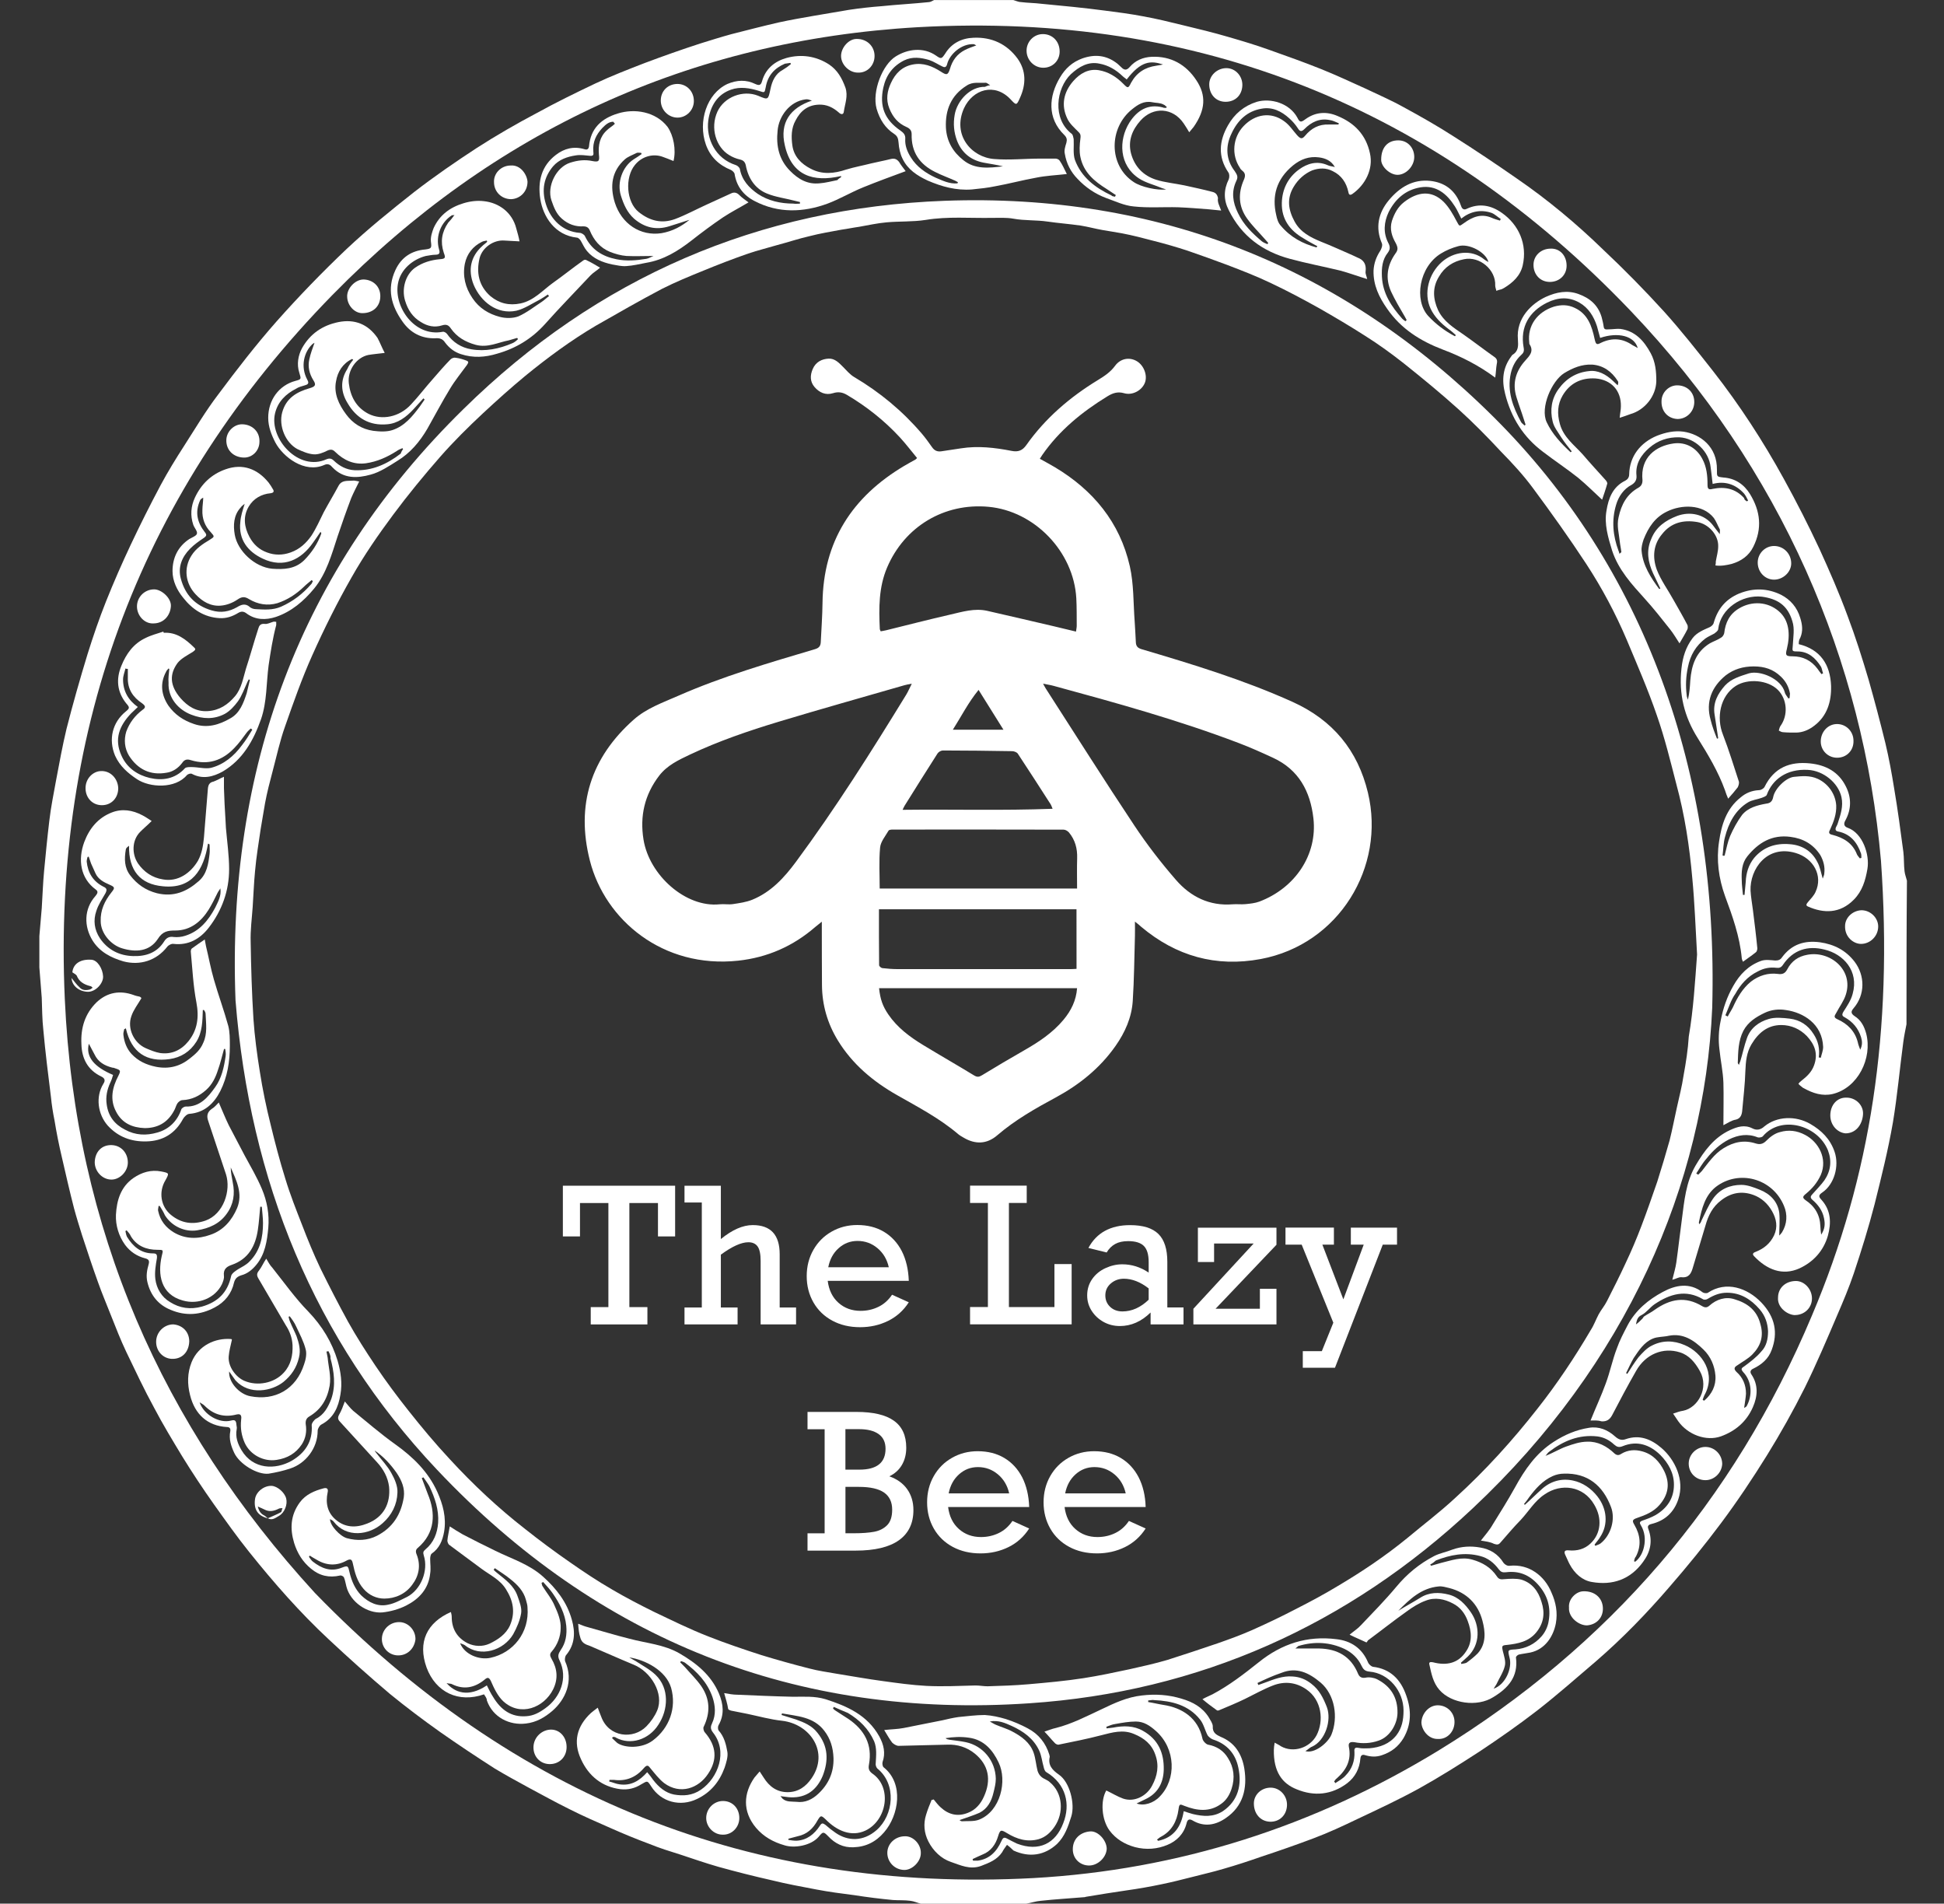 <?xml version="1.0" encoding="utf-8"?>
<!-- Generator: Adobe Illustrator 25.4.1, SVG Export Plug-In . SVG Version: 6.00 Build 0)  -->
<svg version="1.1" id="Layer_1" xmlns="http://www.w3.org/2000/svg" xmlns:xlink="http://www.w3.org/1999/xlink" x="0px" y="0px"
	 viewBox="0 0 504.25 493.67" style="enable-background:new 0 0 504.25 493.67;" xml:space="preserve">
<rect x="0" y="0" width="504.25" height="493.67" fill="#333333" stroke="none"/>
<style type="text/css">
	.st0{fill:#FFFFFF;}
</style>
<path class="st0" d="M494.52,265.61c-0.31,1.58-0.62,3.05-0.83,4.63c-0.93,6.94-1.55,13.99-2.69,20.83c-1.24,7.15-3,14.2-4.76,21.25
	c-1.55,5.99-3.41,11.99-5.38,17.88c-1.24,3.68-2.79,7.36-4.34,10.94c-2.69,6.31-5.38,12.62-8.38,18.72
	c-3,5.99-6.31,11.89-9.83,17.57c-3.72,5.99-7.66,11.89-11.9,17.57c-4.24,5.68-8.79,11.26-13.45,16.62
	c-5.9,6.84-12.11,13.25-18.93,19.15c-5.07,4.31-10.04,8.73-15.32,12.83c-4.76,3.68-9.73,7.15-14.79,10.52
	c-5.17,3.36-10.35,6.63-15.83,9.68c-5.17,2.84-10.55,5.36-15.93,7.89c-3.72,1.79-7.55,3.58-11.48,5.05c-4.45,1.68-9,3.26-13.45,4.73
	c-3.31,1.16-6.52,2.21-9.83,3.16c-2.79,0.84-5.69,1.47-8.49,2.21c-2.48,0.63-4.97,1.26-7.55,1.79c-3,0.63-6,1.16-9,1.58
	c-3.52,0.53-7.03,1.05-10.66,1.68c-0.1,0-0.21,0.1-0.41,0.1c-3.83,0.32-7.55,0.53-11.38,0.95c-1.24,0.1-2.48,0.53-3.72,0.74
	c-9.11,0-18.21,0-27.32,0c-0.93-0.21-1.76-0.63-2.69-0.74c-1.55-0.21-3.1-0.11-4.55-0.21c-3.31-0.31-6.73-0.74-10.04-1.26
	c-3.31-0.42-6.52-0.84-9.83-1.47c-3.93-0.74-7.86-1.47-11.69-2.42c-4.66-1.05-9.21-2.21-13.76-3.47c-3.31-0.95-6.62-2.1-9.83-3.16
	c-2.69-0.84-5.38-1.68-7.97-2.74c-3.41-1.26-6.73-2.63-10.04-4.1c-3.62-1.58-7.24-3.16-10.76-4.94c-3.62-1.79-7.24-3.79-10.76-5.68
	c-2.9-1.58-5.79-3.16-8.59-4.84c-4.76-3.05-9.52-6.21-14.17-9.47c-4.45-3.16-8.79-6.42-13.04-9.89c-5.48-4.63-10.76-9.36-15.93-14.2
	c-7.45-6.94-14.18-14.62-20.59-22.62c-3.21-4-6.1-8.1-9.11-12.31c-2.9-4.1-5.69-8.31-8.28-12.52c-2.48-4.1-4.97-8.2-7.24-12.52
	c-2.59-4.73-4.86-9.57-7.24-14.52c-1.45-3.05-2.69-6.21-3.93-9.36c-1.14-2.94-2.38-5.79-3.41-8.73c-1.45-4-2.79-8.1-4.14-12.2
	c-0.72-2.31-1.45-4.63-2.07-6.94c-1.14-4.42-2.17-8.94-3.21-13.47c-0.72-3.05-1.35-6.21-1.86-9.36c-0.41-2-0.72-4-0.93-6.1
	c-0.72-5.79-1.45-11.57-1.97-17.36c-0.31-2.74-0.31-5.57-0.41-8.31c-0.21-2.63-0.41-5.26-0.62-7.89c0-2.74,0-5.37,0-8.1
	c0.21-2.42,0.41-4.84,0.62-7.26c0.21-3.26,0.31-6.52,0.62-9.78c0.41-4.31,0.83-8.63,1.35-12.94c0.41-3.58,1.14-7.05,1.76-10.52
	c0.83-4.42,1.66-8.94,2.69-13.25c1.66-6.52,3.52-13.04,5.48-19.46c1.45-4.63,3-9.15,4.76-13.57c1.97-4.94,4.14-9.89,6.42-14.73
	c2.48-5.26,5.07-10.41,7.76-15.46c1.86-3.47,3.93-6.84,6.1-10.2c2.9-4.52,5.59-9.05,8.79-13.25c4.86-6.52,9.83-12.94,15.21-19.04
	c5.79-6.52,11.8-12.73,18.11-18.72c5.59-5.26,11.59-10.1,17.59-14.83c5.17-4,10.66-7.78,16.14-11.36
	c5.07-3.26,10.35-6.31,15.73-9.15c4.97-2.74,9.93-5.15,15-7.57c4.24-2,8.59-3.68,12.93-5.36c4.76-1.79,9.52-3.47,14.38-5.05
	c2.69-0.84,5.38-1.68,8.07-2.42c4.14-1.05,8.17-2.1,12.31-3.05c2.9-0.63,5.9-1.16,8.9-1.68c3.1-0.53,6.21-1.05,9.31-1.58
	c2.79-0.42,5.69-0.74,8.48-0.95c4.04-0.42,8.17-0.63,12.21-1.05c0.41,0,0.93-0.32,1.35-0.53c6.83,0,13.76,0,20.59,0
	c0.73,0.21,1.35,0.53,2.07,0.53c1.65,0.21,3.41,0.21,5.07,0.42c5.59,0.53,11.07,1.05,16.66,1.79c3.31,0.42,6.52,0.84,9.83,1.47
	c3.52,0.63,6.93,1.47,10.35,2.31c3.93,0.95,7.86,1.89,11.8,3.05c3.62,1.05,7.14,2.1,10.66,3.37c4.45,1.58,8.9,3.16,13.35,4.94
	c3.93,1.58,7.76,3.37,11.48,5.05c3.31,1.58,6.73,3.05,9.93,4.84c4.45,2.42,8.9,4.94,13.14,7.68c5.48,3.47,10.97,7.15,16.25,10.83
	c7.97,5.47,15.42,11.68,22.35,18.41c5.48,5.15,10.76,10.52,15.83,16.09c4.45,4.94,8.59,10.2,12.73,15.46
	c6.83,8.73,12.93,18.09,18.31,27.88c3.31,6,6.42,12.1,9.31,18.3c2.59,5.68,5.07,11.36,7.24,17.25c2.07,5.47,3.83,11.04,5.48,16.62
	c1.55,5.47,3,10.94,4.34,16.41c0.93,3.89,1.66,7.89,2.28,11.78c0.93,5.47,1.66,10.94,2.38,16.41c0.21,1.68,0.1,3.37,0.31,5.05
	c0.1,0.84,0.41,1.58,0.62,2.42C494.52,240.89,494.52,253.3,494.52,265.61z M487.9,223.22c-4.55-51.86-25.76-101.51-64.87-142.54
	C372.53,27.77,310.55,3.05,238.13,7.05c-59.08,3.37-110.09,26.82-151.89,69.43C36.98,126.86,13.6,188.08,16.81,259.09
	c2.69,59.43,25.04,110.56,64.87,154C133,466,195.08,490.93,268.03,487.04c37.66-2.1,72.74-13.36,105.02-33.03
	c44.18-27.03,76.67-64.59,96.95-112.87C485.31,305.06,491,267.29,487.9,223.22z"/>
<path class="st0" d="M444.13,261.3c-1.96,45.76-22.25,92.46-62.08,129.81c-32.38,30.4-71.08,47.65-115.06,50.6
	c-60.32,4.1-111.85-16.3-153.65-60.59C81.37,347.24,64.82,306,61.09,259.4c-2.28-59.85,16.55-111.61,59.18-153.37
	c34.66-34.08,76.67-52.18,124.78-53.96c55.04-2,102.85,16.83,142.37,56.07C426.44,146.95,445.79,199.97,444.13,261.3z M440.2,247.52
	c-0.41-6.94-0.62-13.36-1.24-19.78c-0.72-8.2-1.96-16.41-4.14-24.4c-1.55-5.99-3-11.99-5.07-17.88c-2.28-6.63-5.07-13.04-7.76-19.46
	c-2.9-6.84-6.42-13.47-10.55-19.78c-4.35-6.63-9-13.15-13.76-19.57c-2.48-3.37-5.38-6.52-8.28-9.47
	c-3.52-3.79-7.14-7.47-10.97-10.94c-4.66-4.21-9.41-8.1-14.28-11.99c-3.21-2.52-6.52-4.94-10.04-7.15
	c-3.93-2.52-7.86-4.84-11.9-7.15c-4.14-2.31-8.28-4.52-12.52-6.52c-3.72-1.79-7.55-3.26-11.38-4.73c-3.41-1.26-6.83-2.52-10.24-3.68
	c-2.9-0.95-5.79-1.79-8.69-2.52c-2.79-0.74-5.59-1.47-8.38-2c-1.65-0.32-3.31-0.53-4.97-0.84c-1.86-0.32-3.72-0.84-5.69-1.16
	c-2.9-0.42-5.8-0.63-8.69-1.05c-2.9-0.42-5.9-0.21-8.79-0.74c-1.76-0.32-3.62-0.21-5.48-0.21c-5.8,0.11-11.48-0.42-17.28,0.53
	c-3.31,0.53-6.83,0.32-10.14,0.63c-2.38,0.21-4.76,0.74-7.14,1.16c-1.55,0.21-3,0.53-4.55,0.74c-2.79,0.53-5.48,0.95-8.28,1.68
	c-2.79,0.63-5.59,1.58-8.38,2.31c-2.48,0.74-5.07,1.37-7.55,2.21c-3.93,1.37-7.76,2.84-11.59,4.42c-3.62,1.47-7.24,2.95-10.76,4.73
	c-5.79,3.05-11.48,6.31-17.18,9.57c-6.42,3.79-12.42,8.21-18.21,12.94c-3.83,3.16-7.45,6.42-11.07,9.78
	c-3.83,3.58-7.55,7.26-11.07,11.26c-4.24,4.84-8.38,9.89-12.21,15.04c-3.83,5.15-7.55,10.52-10.76,16.2
	c-3.72,6.52-7.14,13.36-10.24,20.3c-2.69,6-4.86,12.2-7.04,18.41c-1.35,3.79-2.17,7.68-3.21,11.57c-0.72,2.74-1.45,5.47-1.97,8.31
	c-0.41,2.21-0.72,4.42-1.14,6.73c-0.52,3.58-1.14,7.26-1.45,10.84c-0.31,3.16-0.41,6.31-0.62,9.36c-0.21,3.05-0.62,6-0.52,9.05
	c0.1,6.63,0.31,13.36,0.72,19.99c0.31,4.52,0.93,9.15,1.66,13.68c0.72,4.63,1.66,9.15,2.79,13.67c1.14,4.73,2.38,9.47,3.83,14.1
	c1.24,4.1,2.79,7.99,4.35,11.99c1.45,3.79,3,7.57,4.76,11.26c2.28,4.63,4.66,9.26,7.14,13.78c2.17,3.89,4.66,7.78,7.14,11.47
	c2.69,4,5.59,7.89,8.59,11.67c3.41,4.31,6.93,8.52,10.66,12.52c6.1,6.63,12.62,12.73,19.66,18.2c3.72,2.95,7.55,5.79,11.49,8.52
	c3.62,2.53,7.24,4.94,11.07,7.15c3.42,2,7.04,3.89,10.66,5.68c4.66,2.21,9.31,4.52,14.18,6.42c4.55,1.79,9.21,3.37,13.76,4.84
	c4.14,1.26,8.28,2.42,12.42,3.47c2.38,0.63,4.76,0.95,7.14,1.37c3.93,0.63,7.97,1.37,11.9,1.89c3.83,0.53,7.55,1.05,11.38,1.26
	c4.24,0.21,8.48,0,12.73-0.11c1.03,0,2.07,0.21,3.1,0.21c3.52-0.11,7.03-0.21,10.66-0.53c4.76-0.42,9.52-0.84,14.28-1.58
	c4.04-0.63,7.97-1.47,11.9-2.31c3.31-0.74,6.62-1.47,9.83-2.42c4.35-1.37,8.69-2.84,13.04-4.31c3-1.05,5.9-2.1,8.79-3.37
	c4.04-1.79,7.97-3.68,11.8-5.68c3.52-1.79,7.04-3.68,10.35-5.68c6.42-3.79,12.52-7.89,18.31-12.62c4.14-3.47,8.48-6.73,12.42-10.41
	c7.76-7.05,14.8-14.83,21.31-23.14c5.07-6.42,9.62-13.25,13.76-20.3c0.83-1.26,1.35-2.74,2.07-4.1c0.62-1.16,1.55-2.21,2.17-3.47
	c1.66-3.26,3.31-6.52,4.86-9.89c1.45-3.05,2.79-6.21,4.03-9.47c1.45-3.79,2.79-7.68,4.14-11.57c1.14-3.58,2.17-7.05,3.21-10.73
	c0.72-2.84,1.24-5.68,1.86-8.42c0.62-2.84,1.35-5.58,1.76-8.42c0.62-3.37,1.14-6.73,1.35-10.1
	C439.27,261.72,439.68,254.46,440.2,247.52z"/>
<path class="st0" d="M93.17,124.86c-0.72,1.47-1.45,2.84-2.07,4.31c-1.24,3.26-2.38,6.52-3.52,9.89c-1.55,4.73-2.9,9.68-6.1,13.57
	c-2.69,3.26-5.9,6-9.93,7.36c-2.59,0.84-5.28,0.84-7.66-0.95c-0.72-0.53-1.34-0.53-2.07-0.11c-1.55,0.95-3.1,1.47-4.86,1.37
	c-3.93-0.21-7.04-2.21-9.42-5.26c-1.66-2-2.79-4.42-2.79-6.94c0-3.37,1.34-6.31,4.35-8.31c0.72-0.42,1.86-0.84,1.97-1.37
	c0.21-0.63-0.62-1.47-0.93-2.31c-0.83-2.42-0.62-4.84,0.41-7.05c1.66-3.58,4.35-6.1,7.97-7.36c4.45-1.58,8.28-0.11,11.17,3.47
	c0.41,0.53,0.72,1.05,1.03,1.58c0.52,0.74,0.21,1.05-0.52,1.16c-2.38,0.21-4.45,1.37-5.69,3.47c-1.55,2.63-1.14,5.36,0.21,7.89
	c1.03,1.89,2.48,3.26,4.55,4c1.97,0.74,4.04,0.74,6.1,0c2.38-0.84,4.04-2.42,5.38-4.31c1.24-1.89,2.17-4,3.21-6.1
	c1.24-2.31,2.59-4.52,3.83-6.84c0.83-1.58,2.28-1.26,3.62-1.37C91.92,124.55,92.44,124.76,93.17,124.86z M81.16,150.74
	c-0.1-0.11-0.21-0.21-0.31-0.32c-0.72,0.63-1.45,1.16-2.07,1.79c-1.97,1.89-4.24,3.36-6.83,4.21c-2.59,0.74-5.07,0.31-7.35-1.05
	c-1.03-0.63-1.76-0.74-3,0.11c-1.24,0.84-2.79,1.47-4.35,1.58c-2.59,0.21-4.76-1.05-6.52-2.95c-2.59-2.74-3.21-6.73-1.03-10.1
	c1.14-1.79,2.9-2.95,4.66-4c1.34-0.84,1.34-0.84,0.31-2c-1.55-1.58-2.28-3.58-2.17-5.79c0-1.05,0.21-2.1,0.21-3.16
	c-0.41,0.21-0.72,0.42-0.83,0.74c-1.35,3.05-0.72,5.68,1.24,8.2c0.52,0.63,0.52,0.95-0.21,1.47c-1.24,0.84-2.48,1.68-3.62,2.84
	c-2.07,2.1-3.21,4.73-2.38,7.78c1.14,4.21,3.72,6.94,7.97,8.2c2.48,0.74,4.55,0.32,6.62-0.84c1.03-0.63,2.07-1.05,3.21-0.11
	c0.41,0.42,1.14,0.63,1.66,0.63c2.17,0.11,4.35,0.31,6.52-0.63c3.1-1.37,5.69-3.37,7.86-5.89
	C80.96,151.27,80.96,150.95,81.16,150.74z M63.47,130.65c-0.41,0.32-0.83,0.63-1.03,0.95c-1.86,2-1.97,4.63-1.55,7.05
	c0.72,4.21,5.17,8.42,9.73,8.84c3,0.21,5.9,0.11,8.28-2.21c1.97-2,3.52-4.31,4.45-6.94c0-0.11-0.1-0.21-0.21-0.42
	c-0.72,1.05-1.34,2-1.97,2.84c-3,4.31-7.55,6.73-13.04,4.1c-3.83-1.79-6.31-4.94-5.79-9.47C62.44,133.8,62.95,132.33,63.47,130.65z"
	/>
<path class="st0" d="M56.75,285.91c0.93,2.1,1.66,4,2.59,5.89c1.35,2.63,2.79,5.26,4.14,7.89c1.55,2.84,3.21,5.68,4.45,8.63
	c1.34,3.16,1.97,6.63,1.66,10.1c-0.31,3.37-0.83,6.84-3.1,9.57c-1.03,1.26-2.28,2.31-3.93,2.74c-0.93,0.31-1.55,0.74-1.86,1.89
	c-0.62,2.84-2.38,5.05-4.97,6.42c-3.72,2-7.55,2.31-11.49,0.63c-3.1-1.26-5.17-3.68-6-7.15c-0.41-1.68-0.1-3.16,0.31-4.63
	c0.31-1.05-0.1-1.37-0.93-1.58c-2.07-0.53-3.83-1.68-5.17-3.47c-1.66-2.31-2.48-5.05-2.38-7.79c0.21-3.79,1.24-7.26,4.55-9.57
	c2.17-1.47,4.55-2.21,7.24-1.68c2.07,0.42,2.07,0.42,1.03,2.31c-1.76,2.95-1.24,6.73,1.45,8.94c2.69,2.21,5.69,2.63,9,1.47
	c4.66-1.68,6.62-7.79,5.28-11.99c-1.55-4.63-3.1-9.36-4.66-13.99c-0.41-1.26-0.1-2.21,0.93-2.95
	C55.61,287.18,56.12,286.54,56.75,285.91z M32.84,319.05c-0.1,0.11-0.21,0.11-0.31,0.21c0.1,0.53,0.21,1.05,0.41,1.47
	c1.55,2.52,3.62,4.31,6.73,4.31c0.83,0,1.14,0.21,1.03,1.26c-0.31,1.79-0.62,3.58-0.41,5.37c0.31,2.52,1.66,4.73,3.83,6
	c2.48,1.58,5.28,2,8.28,1.16c4.04-1.16,6.62-3.58,7.55-7.89c0.1-0.53,0.62-0.95,1.03-1.26c1.24-0.95,2.79-1.47,3.83-2.63
	c2.69-2.74,3.41-6.21,3.41-9.89c0-1.37-0.21-2.84-0.31-4.21c-0.1,0-0.31,0-0.41,0c-0.21,2-0.31,4-0.62,6
	c-0.62,4.21-2.48,7.57-6.73,9.05c-1.24,0.42-2.28,1.05-2.07,2.84c0.1,0.74-0.21,1.47-0.52,2.21c-1.76,3.58-6.1,5.37-10.14,4.21
	c-5.79-1.58-6.52-6.84-5.48-11.47c0.41-1.68,0.52-1.68-1.14-1.68c-2.79,0-5.28-0.95-6.83-3.47
	C33.67,319.89,33.15,319.47,32.84,319.05z M41.43,312.74c-0.1,0-0.21,0-0.31,0c0,0.42-0.21,0.95-0.1,1.26
	c0.52,2.53,1.97,4.31,4.04,5.58c3,1.79,6.31,1.79,9.52,0.63c3.41-1.16,5.59-3.79,6.93-6.94c1.55-3.79-0.21-7.15-1.66-10.52
	c0,1.26,0.31,2.63,0.52,3.89c0.62,2.95,0.21,5.68-1.55,8.1c-1.86,2.63-4.55,3.79-7.66,4.31c-3.21,0.53-6.62-1.05-8.38-3.89
	C42.47,314.42,41.95,313.58,41.43,312.74z"/>
<path class="st0" d="M36.67,258.88c-0.93,1.58-2.07,3.05-2.59,4.63c-1.14,3.16,0.62,6.94,3.72,8.31c1.24,0.53,2.48,1.05,3.72,1.26
	c3,0.42,5.48-0.74,7.35-3.05c2.38-2.94,2.79-6.31,2.07-10.1c-0.83-4.31-1.03-8.73-1.45-13.15c0-0.31,0.1-0.74,0.31-0.84
	c1.03-0.74,2.07-1.47,3.31-2.31c0.1,0.63,0.21,1.16,0.31,1.68c0.72,2.95,1.24,5.89,2.07,8.73c1.14,4,2.59,7.89,3.72,11.99
	c0.41,1.58,0.41,3.37,0.41,5.15c0,4.1-0.62,8.1-2.48,11.78c-1.66,3.26-4.14,5.57-7.97,5.89c-0.62,0-1.35,0.74-1.66,1.26
	c-2.07,3.89-5.28,5.79-9.52,5.89c-3.93,0.11-7.35-1.16-10.04-4.1c-2.59-2.94-3.21-7.47-1.14-10.83c0.62-0.95,0.31-1.47-0.52-1.89
	c-3.52-1.68-5.07-4.63-5.17-8.42c-0.21-4.21,0.93-7.89,3.93-10.83c2.79-2.63,6.1-3.16,9.62-1.89c0.52,0.21,1.03,0.31,1.55,0.42
	C36.47,258.56,36.67,258.77,36.67,258.88z M29.33,278.76c-0.21,0.74-0.41,1.37-0.72,2c-0.83,1.79-1.24,3.68-0.93,5.68
	c0.41,3.05,2.07,5.16,4.76,6.52c2.69,1.47,5.48,1.58,8.38,0.74c3-0.84,5.17-2.95,6.21-6c0.1-0.31,0.72-0.74,1.14-0.74
	c3.72,0.11,5.79-2.42,7.66-5.05c1.66-2.31,2.28-5.15,2.69-7.99c0.1-0.63,0-1.26-0.1-1.89c-0.1,0-0.21,0-0.31,0
	c-0.52,1.79-0.93,3.68-1.55,5.37c-0.62,2-1.55,3.89-3.1,5.26c-1.76,1.58-3.72,2.52-6.1,2.63c-0.52,0-1.03,0.42-1.34,0.84
	c-0.41,0.63-0.52,1.37-0.93,2c-1.66,3.05-4.24,4.42-7.55,4.42c-3.21-0.11-5.9-1.26-7.45-4.31c-1.66-3.16-0.93-6.31,0.62-9.26
	c0.62-1.26,0.62-1.47-0.72-1.89c-0.31-0.11-0.52-0.21-0.83-0.21c-2.07-0.53-3.72-1.47-4.66-3.47c-0.41-0.84-0.93-1.68-1.45-2.74
	C22.19,274.03,24.36,276.66,29.33,278.76z M32.64,266.66c-0.1,0.11-0.31,0.21-0.41,0.21c-0.1,0.53-0.31,1.05-0.21,1.58
	c0.21,1.79,0.83,3.47,2.07,4.84c1.76,1.89,3.83,2.84,6.42,3.37c3.31,0.63,6.21-0.11,8.79-2.21c1.34-1.05,2.69-2.21,3.41-4
	c1.14-2.42,0.72-4.94,0.62-7.47c0-0.42-0.21-0.74-0.41-1.05c-0.1,0-0.21,0-0.31,0c-0.1,2.84-0.1,5.68-1.66,8.2
	c-1.66,2.63-4.04,4.1-6.93,4.52C38.02,275.5,34.09,272.97,32.64,266.66z"/>
<path class="st0" d="M69.06,326.41c0.52,0.84,0.93,1.68,1.55,2.31c3.1,3.89,6,7.99,9.42,11.47c3.52,3.68,6.1,7.89,7.55,12.73
	c0.83,2.84,1.24,5.79,0.72,8.73c-0.52,3.26-1.76,6.1-4.97,7.79c-0.41,0.21-0.93,1.05-0.93,1.58c0,4.63-3.21,8.52-7.04,9.78
	c-1.86,0.63-3.72,1.05-5.69,1.37c-3,0.31-7.55-2.53-8.9-5.37c-0.83-1.79-1.45-3.58-1.03-5.68c0.1-0.74-0.21-1.05-0.93-1.05
	c-4.97-0.31-8.28-3.26-9.52-8.31c-0.72-2.84-0.72-5.68,0.41-8.52c1.76-4.31,6.1-6.31,10.24-5.99c0.1,0,0.21,0.1,0.21,0.21
	c-0.31,1.47-0.72,2.84-0.83,4.31c-0.21,2.63,1.86,5.37,4.04,6.31c3.41,1.47,7.76,0.63,10.24-2.1c1.86-2,2.38-4.52,2.28-7.15
	c-0.1-1.89-0.72-3.58-1.76-5.16c-2.38-4.1-4.76-8.1-7.14-12.2c-0.41-0.74-0.41-1.26,0.21-2C67.92,328.52,68.33,327.46,69.06,326.41z
	 M85.2,350.4c-0.21,0-0.31,0.1-0.52,0.1c0.1,0.53,0.21,1.05,0.31,1.58c0.21,2.42,0.93,4.73,0.52,7.26
	c-0.62,3.58-2.28,6.21-5.28,7.99c-0.72,0.42-1.03,1.05-0.93,2c0.31,1.89,0,3.68-1.03,5.26c-1.55,2.31-3.72,3.58-6.52,4
	c-3.31,0.53-6.83-1.26-8.28-4.42c-0.83-1.89-1.14-3.79-0.93-5.89c0.1-0.74,0.21-1.79-1.14-1.47c-3.21,0.84-6,0.1-8.38-2.31
	c-0.31-0.31-0.62-0.42-1.24-0.84c1.03,3.16,5.07,5.57,8.17,4.73c0.83-0.21,1.24-0.11,1.35,0.84c0,0.42,0.21,0.95,0.1,1.37
	c-0.41,2.1,0.31,3.89,1.24,5.47c3,5.05,8.79,5.15,13.04,2.74c3.41-2,5.48-4.94,5.17-9.26c0-0.53,0.62-1.26,1.03-1.58
	c2.17-1.05,3.21-3.05,4.04-5.15c1.24-3.58,0.72-7.15-0.21-10.62C85.82,351.66,85.51,351.03,85.2,350.4z M59.44,355.66
	c-0.21,2.73,2.59,5.89,5.48,6.42c6.42,1.26,11.9-1.79,13.97-8.31c0.41-1.16,0.72-2.63,0.41-3.79c-0.52-2.1-1.55-4-2.48-5.99
	c-0.41-0.95-1.03-1.79-1.66-2.63c-0.1,0-0.21,0.1-0.31,0.1c0.1,0.42,0.21,0.95,0.41,1.37c0.52,1.26,1.14,2.42,1.66,3.68
	c0.62,1.79,1.14,3.58,0.62,5.57c-0.62,2.63-1.97,4.63-4.04,6.31c-2.9,2.31-8.79,3.58-12.42-0.42
	C60.57,357.23,60.06,356.5,59.44,355.66z"/>
<path class="st0" d="M58.09,201.44c0,1.05,0,2,0,2.94c0.1,2.84,0.21,5.58,0.41,8.42c0,0.63,0.1,1.26,0.1,1.89
	c0.31,3.58,0.83,7.15,0.83,10.73c0,5.57-1.86,10.73-5.28,15.15c-2.28,2.95-5.28,4.63-9.11,4.21c-0.52-0.11-1.35,0.32-1.66,0.74
	c-2.79,3.58-7.04,4.94-11.38,3.79c-3.21-0.95-6.1-2.42-7.97-5.37c-2.28-3.68-2.28-8.21,0.72-11.57c0.52-0.63,0.83-1.16,0.1-1.68
	c-4.04-2.95-4.66-7.79-3-12.31c1.34-3.58,3.62-6.31,7.14-7.68c2.69-1.05,5.38-0.63,7.97,0.74c0.83,0.42,1.55,0.95,2.38,1.47
	c-1.03,1.05-2.07,1.89-3,2.84c-2.17,2.21-2.17,5.79-0.52,8.2c1.55,2.21,3.72,3.68,6.42,4.1c3.93,0.74,7.24-1.68,9.11-4.84
	c1.03-1.89,1.34-3.89,1.55-6c0.31-4.31,0.72-8.52,1.03-12.73c0.1-0.95,0.41-1.58,1.45-1.79C56.23,202.39,57.06,201.86,58.09,201.44z
	 M57.16,230.37c-0.21,0.42-0.52,0.74-0.72,1.16c-0.72,1.47-1.45,2.95-2.28,4.31c-1.97,3.16-4.76,5.47-8.69,5.47
	c-1.97,0-3.31,0.21-4.55,2.21c-2.17,3.26-5.69,3.47-9.21,2.42c-2.9-0.84-5.59-3.89-5.59-7.05c-0.1-2.84,1.03-5.26,2.79-7.47
	c0.93-1.16,0.93-1.37-0.52-2c-1.45-0.63-2.9-1.37-3.62-2.94c-0.41-0.84-0.72-1.68-1.14-2.53c-0.21-0.63-0.41-1.16-0.62-1.79
	c-0.1,0-0.21,0-0.31,0.11c-0.1,0.42-0.21,0.74-0.21,1.16c0.31,2.95,1.66,5.16,4.35,6.52c0.93,0.42,0.93,0.84,0.52,1.68
	c-0.83,1.47-1.86,2.94-2.38,4.63c-0.83,2.42-0.52,4.84,0.93,7.05c2.07,3.05,5.07,4.52,8.59,4.63c3.31,0.11,6.21-0.84,8.07-3.79
	c0.52-0.84,1.24-1.37,2.48-1.16c0.93,0.1,2.07,0,3-0.32c3.72-1.16,6-4,7.76-7.26C56.54,233.84,57.47,232.37,57.16,230.37z
	 M33.47,219.33c-0.41,0.32-0.52,0.42-0.62,0.53c-0.1,0.11-0.21,0.32-0.21,0.42c-0.41,2.42-0.41,4.73,1.14,6.73
	c1.76,2.31,4.04,3.89,6.93,4.63c4.35,1.05,7.76-0.42,10.86-3.16c2.07-1.79,2.48-4.42,2.79-7.05c0.1-0.74,0-1.58,0-2.42
	c-0.1-0.11-0.21-0.21-0.41-0.21c-1.14,6.84-4.14,11.78-11.69,11.04C36.36,229.32,33.36,225.74,33.47,219.33z"/>
<path class="st0" d="M187.84,439.07c1.24,0.21,2.28,0.42,3.41,0.42c4.86,0.21,9.62,0.42,14.49,0.53c2.79,0,5.59-0.21,8.38,0.63
	c5.59,1.79,10.87,4.1,13.97,9.68c1.14,2.1,1.66,4.31,0.83,6.63c-0.1,0.42,0,1.16,0.31,1.37c5.28,4.21,3.93,12.41,0.1,16.83
	c-2.17,2.52-4.76,3.79-7.97,3.89c-2.59,0.11-4.76-0.95-6.52-2.84c-1.24-1.26-1.35-1.26-2.48,0.11c-1.97,2.31-6.31,3.05-8.9,2.21
	c-2.9-0.84-5.38-2.21-7.35-4.52c-3.62-4.31-3.21-9.05-0.41-13.04c0.41-0.53,0.93-1.05,1.35-1.58c0.31,0.53,0.72,1.05,1.03,1.58
	c1.45,2.31,3.41,3.79,6.21,3.79c2.79,0,4.76-1.47,6.21-3.58c4.66-6.73-0.31-14.1-7.66-14.94c-3-0.32-6-1.16-9-1.79
	c-1.45-0.31-2.79-0.53-4.24-0.84c-0.31-0.11-0.62-0.21-0.72-0.42C188.67,441.81,188.25,440.54,187.84,439.07z M216.29,442.65
	c-0.1,0.11-0.21,0.32-0.21,0.42c0.21,0.21,0.41,0.42,0.62,0.53c1.14,0.74,2.28,1.47,3.42,2.21c4.14,2.84,6.21,6.63,5.28,11.78
	c-0.21,1.05,0,1.68,0.83,2.31c5.28,3.58,3.83,12.2-1.76,14.83c-3.62,1.68-7.35,0.11-10.35-2.95c-1.14-1.05-1.24-1.05-2.07,0.32
	c-1.14,2.1-2.69,3.58-5.17,4.1c-0.83,0.21-1.55,0.42-2.38,0.63c0,0.11,0,0.21,0,0.31c0.72,0.11,1.35,0.21,2.07,0.21
	c2.69-0.11,4.66-1.68,6.1-3.89c0.52-0.84,0.83-0.63,1.45-0.21c0.83,0.74,1.76,1.47,2.69,2.1c3.1,2.1,7.04,2.31,10.55-0.74
	c4.45-3.89,5.28-11.89,0.21-15.99c-0.31-0.31-0.52-0.95-0.41-1.47c0.1-1.89,0.31-3.79-0.41-5.57c-1.45-3.26-3.83-5.58-6.83-7.37
	C218.67,443.7,217.43,443.17,216.29,442.65z M202.84,444.33c0,0.11-0.1,0.21-0.1,0.42c1.24,0.42,2.48,0.74,3.72,1.16
	c2.07,0.74,4.14,1.58,5.59,3.47c2.79,3.47,2.9,7.15,1.35,11.15c-1.55,3.68-4.24,5.68-8.17,5.57c-0.83,0-1.76-0.21-2.79-0.31
	c0.31,0.31,0.41,0.53,0.52,0.63c1.03,0.95,2.38,0.74,3.62,0.84c2.28,0.31,4.14-0.63,5.69-2.1c2.59-2.42,4.04-5.47,3.93-9.26
	c-0.1-2.73-0.83-5.05-2.38-7.05C211.02,445.17,206.77,445.07,202.84,444.33z"/>
<path class="st0" d="M134.76,62.59c-1.55-0.11-2.79-0.11-3.93-0.21c-2.79-0.21-5.69,1.79-6.42,4.52c-0.93,3.79-0.21,7.26,2.79,9.89
	c2.28,1.89,4.86,2.52,7.86,1.89c3.41-0.74,5.69-3.37,8.28-5.26c2.69-1.89,5.28-4,7.97-5.89c0.21-0.21,0.72-0.21,0.93,0
	c1.14,0.53,2.17,1.16,3.41,1.89c-0.83,0.74-1.76,1.26-2.48,2c-3.93,4.21-7.97,8.31-11.8,12.62c-3.41,3.79-7.55,6.31-12.42,7.68
	c-3.1,0.95-6.21,1.16-9.42,0.11c-1.66-0.53-3-1.58-4.04-2.95c-0.62-0.95-1.35-1.26-2.59-1.16c-3.52,0.11-6.42-1.37-8.48-4.31
	c-2.9-4.1-4.14-8.42-1.86-13.36c1.55-3.37,4.24-5.05,7.76-5.36c1.66-0.21,1.66-0.42,1.45-2.1c-0.1-1.16,0.31-2.42,0.72-3.47
	c1.55-3.37,4.24-5.36,7.76-6.42c1.76-0.53,3.52-0.74,5.28-0.53c3.93,0.42,7.35,2.95,8.38,7.05
	C134.24,60.38,134.55,61.43,134.76,62.59z M117.89,55.75c-0.41,0.11-0.62,0-0.72,0.11c-2.79,1.79-4.24,5.36-3.31,8.73
	c0.31,0.95,0.21,1.47-0.93,1.47c-0.83,0-1.66,0.21-2.48,0.32c-3.31,0.84-6.62,3.47-7.24,7.26c-1.03,6,4.35,13.78,11.59,12.41
	c0.31-0.11,0.93,0.21,1.14,0.53c1.55,2.21,3.72,3.58,6.31,4c3.62,0.63,7.24-0.11,10.66-1.58c0.52-0.21,1.03-0.63,1.45-1.05
	c-0.1-0.11-0.1-0.21-0.21-0.32c-0.72,0.21-1.45,0.42-2.17,0.63c-2.79,0.53-5.48,2-8.59,1.16c-2.69-0.74-4.86-2-6.42-4.21
	c-0.62-0.95-1.24-1.16-2.28-0.84c-1.97,0.63-3.83,0.21-5.48-0.84c-2.17-1.26-3.41-3.16-4.14-5.58c-0.93-3.05,0.1-6.73,2.59-8.52
	c1.97-1.37,4.14-2,6.42-2.21c1.45-0.11,1.55-0.32,1.03-1.68c-0.93-2.84-0.52-5.36,1.14-7.78C116.86,57.12,117.27,56.59,117.89,55.75
	z M142.42,76.79c-0.1-0.11-0.21-0.21-0.31-0.42c-0.62,0.42-1.24,0.84-1.97,1.26c-2.07,1.05-4.04,2.42-6.21,2.95
	c-4.97,1.05-9.21-2.31-11.07-6.73c-1.55-3.89-0.72-7.36,2.17-9.99c0.41-0.42,0.93-0.74,1.34-1.16c0-0.11-0.1-0.21-0.1-0.32
	c-0.41,0.11-0.83,0.11-1.24,0.32c-2.38,1.16-3.93,3.16-4.45,5.68c-0.62,3.16,0.1,6.21,1.97,8.94c1.76,2.63,4.24,4.1,7.04,4.84
	c1.55,0.42,3.41,0.42,4.86-0.11c2.17-0.95,4.14-2.52,6.1-3.79C141.18,77.84,141.8,77.21,142.42,76.79z"/>
<path class="st0" d="M174.7,41.76c-1.03-0.42-2.07-0.84-3-1.16c-2.59-0.84-5.38,0.11-7.03,2.21c-2.59,3.16-2.28,9.57,1.03,12.2
	c2.9,2.31,6,3.05,9.42,1.79c2.79-1.05,5.48-2.52,8.28-3.79c2.07-0.95,4.14-1.89,6.21-2.84c0.83-0.42,1.55-0.21,2.17,0.42
	c0.72,0.74,1.55,1.26,2.38,1.89c-2.28,1.37-4.55,2.52-6.62,3.89c-2.79,1.89-5.48,3.89-8.17,6c-3.52,2.74-7.24,5.05-11.79,5.79
	c-1.66,0.32-3.42,0.74-5.07,0.84c-1.24,0.11-2.49-0.21-3.73-0.42c-2.48-0.53-4.86-1.47-6.52-3.47c-0.72-0.84-1.14-1.89-1.66-2.74
	c-0.21-0.32-0.62-0.74-0.93-0.74c-5.79-0.63-8.79-5.47-9.52-9.99c-0.72-4.63,0.31-8.63,4.04-11.47c2.17-1.68,4.66-2.31,7.45-1.47
	c0.62,0.21,1.03,0,1.14-0.74c0.41-4.73,3.31-7.26,7.45-8.52c4.35-1.37,9.83-0.53,12.93,3.47C174.7,35.13,175.42,38.82,174.7,41.76z
	 M169.53,66.38c-2.59,0-4.76,0.11-7.03,0c-1.45-0.11-2.9-0.53-4.24-1.05c-2.59-1.05-4.24-3.05-5.28-5.58
	c-0.31-0.74-0.83-1.05-1.66-1.05c-2.07,0.11-3.93-0.53-5.59-2c-1.45-1.26-2.07-2.95-2.69-4.73c-1.24-3.68,1.24-8.63,4.86-9.78
	c1.97-0.63,3.83-0.84,5.79-0.42c1.66,0.32,1.86,0,1.66-1.68c-0.21-2.42,0.21-4.63,2.07-6.31c0.62-0.63,1.45-1.05,2.07-1.68
	c-0.1-0.21-0.31-0.32-0.41-0.53c-1.24,0-2.07,0.84-2.9,1.68c-1.55,1.68-2.48,3.58-2.28,6c0,0.53,0.31,1.26-0.83,1.16
	c-1.24-0.11-2.48-0.32-3.72-0.11c-2.17,0.32-4.35,1.05-5.9,2.84c-2.38,2.84-3,6.1-1.86,9.78c1.24,4,4.35,7.15,8.79,7.47
	c0.41,0,1.14,0.42,1.34,0.84c1.66,3.47,4.45,5.26,8.17,6c2.59,0.53,5.17,0.32,7.76-0.11C168.28,67.01,168.7,66.69,169.53,66.38z
	 M178.84,57.01c-1.76,0.53-3.52,1.16-5.28,1.68c-3.41,1.05-6.42,0.32-9.11-2c-1.76-1.58-2.69-3.68-3.41-6
	c-1.04-3.37,0.41-7.47,3.31-9.36c0.73-0.42,1.45-0.95,2.07-1.37c0-0.11-0.1-0.21-0.1-0.32c-0.41,0-0.83-0.11-1.14,0
	c-1.03,0.53-2.28,0.95-3.1,1.68c-3.41,3.05-3.93,6.94-2.59,11.26c1.76,5.47,6.62,8.73,12.1,7.89
	C174.49,59.96,176.77,58.7,178.84,57.01z"/>
<path class="st0" d="M234.92,44.39c-3.72,1.37-7.45,2.74-11.07,4.21c-3.1,1.26-6.1,3.05-9.21,4.21c-6.31,2.31-12.73,2.52-18.83-0.63
	c-2.9-1.47-4.76-3.79-5.28-7.15c-0.1-0.32-0.52-0.74-0.93-0.95c-3.1-1.26-5.38-3.37-6.52-6.63c-2.07-5.89,0.21-13.15,5.59-15.67
	c2.48-1.05,4.86-1.16,7.24,0c0.93,0.42,1.45,0.42,1.76-0.74c0.93-3.26,3.31-5.15,6.31-6c3.83-1.05,7.66-0.53,11.07,1.68
	c2.17,1.47,3.31,3.47,4.24,6c0.73,2.21-0.1,4.1-0.41,6.21c-0.1,0.95-0.83,0.74-1.35,0.21c-1.45-1.26-3.1-2.1-5.17-2
	c-2.9,0.11-4.76,1.68-6,4.1c-1.14,2-1.14,4.31-0.83,6.52c0.41,2.84,2.28,4.73,4.76,6c3,1.58,6.11,1.26,9.21,0.21
	c2.07-0.63,4.35-1.05,6.42-1.58c1.76-0.42,3.52-0.74,5.17-1.16c0.93-0.21,1.55,0,2.17,0.84C233.68,42.81,234.3,43.55,234.92,44.39z
	 M207.5,52.81c0-0.11,0-0.21,0-0.42c-0.41-0.11-0.83-0.21-1.34-0.32c-2.38-0.63-4.97-0.95-7.24-1.89c-3.1-1.26-4.86-4-5.48-7.36
	c-0.21-0.84-0.62-1.26-1.55-1.47c-0.93-0.21-1.97-0.63-2.79-1.16c-3.31-2-4.97-6.94-3-11.26c1.76-3.79,6.62-5.68,10.55-4.1
	c2.69,1.16,2.59,1.05,3.21-1.79c0.41-2,1.24-3.89,3.21-4.94c0.72-0.42,1.45-0.95,2.07-1.47c0-0.11-0.1-0.21-0.1-0.32
	c-0.52,0.11-1.03,0.11-1.45,0.21c-2.69,1.16-4.45,3.05-4.97,6.1c-0.31,1.47-0.21,1.47-1.76,0.95c-2.38-0.74-4.86-1.16-7.24-0.32
	c-3.62,1.26-5.38,4.31-5.9,7.99c-0.62,4.73,1.86,9.89,7.14,11.57c0.41,0.11,0.93,0.63,1.04,0.95c0.52,2.95,2.38,4.94,4.66,6.52
	c2.69,1.79,5.9,2.52,9.21,2.52C206.36,52.91,206.88,52.81,207.5,52.81z M218.16,45.97c0-0.11,0-0.21,0-0.32
	c-7.24,1.68-12.83-0.11-14.59-7.99c-1.35-5.79,1.35-9.68,7.03-11.57c-0.62-0.21-1.14-0.42-1.66-0.32c-4.14,0.53-6.93,4.42-7.24,8.1
	c-0.41,3.89,0.31,7.47,3.21,10.41c2.17,2.21,4.55,3.58,7.66,3.26c1.55-0.11,3.1-0.53,4.66-0.84
	C217.33,46.5,217.74,46.18,218.16,45.97z"/>
<path class="st0" d="M149.97,421.08c0.62,0.21,1.24,0.53,1.97,0.74c3.83,1.05,7.55,2.21,11.38,3.16c4.34,1.16,8.9,1.47,12.93,3.79
	c4.34,2.52,8.17,5.57,10.24,10.41c1.14,2.74,1.45,5.47-0.1,8.2c-0.21,0.32-0.21,1.05,0,1.37c1.45,1.58,1.96,3.68,2.28,5.57
	c0.21,1.26-0.31,2.84-0.72,4.1c-1.35,3.68-3.62,6.42-7.14,8.1c-4.34,2.1-9.31,0.84-11.9-3.26c-1.04-1.58-0.93-1.47-2.59-0.53
	c-1.66,1.05-3.42,1.47-5.38,1.26c-4.86-0.63-8.28-3.47-10.24-7.78c-2.07-4.42-1.14-8.52,2.59-11.99c0.52-0.42,1.03-0.84,1.76-1.37
	c0.31,0.84,0.62,1.68,0.93,2.42c1.96,5.26,8.28,5.89,11.69,2.42c1.14-1.16,2.17-2.63,2.79-4.1c1.86-4.42-1.65-10.1-6.1-11.89
	c-3.83-1.58-7.55-3.26-11.28-4.84c-0.62-0.21-1.24-0.42-1.76-0.84c-0.41-0.32-0.72-0.95-0.83-1.47
	C150.18,423.61,150.07,422.56,149.97,421.08z M167.87,459.58c0.62,0.74,1.14,1.37,1.55,2c1.45,1.89,3.21,3.36,5.38,3.79
	c2.38,0.42,4.76,0.31,7.03-1.26c4.45-3.05,7.04-9.89,3.1-14.83c-0.72-0.95-0.62-1.58-0.21-2.42c1.03-2.21,0.83-4.52,0.1-6.73
	c-1.35-3.89-4.04-6.63-7.14-8.94c-0.31-0.21-0.73-0.31-1.04-0.42c-0.1,0.11-0.1,0.21-0.21,0.31c0.41,0.42,0.83,0.84,1.24,1.26
	c1.45,1.68,3,3.16,4.24,4.94c2.28,3.36,2.38,6.84,0.62,10.52c-0.21,0.31,0,1.16,0.31,1.47c3,3.47,3.31,7.05,0.83,10.73
	c-2.48,3.79-7.24,5.47-11.38,2.42c-1.35-1.05-2.38-2.42-3.52-3.79c-0.62-0.84-0.93-1.05-1.76-0.11c-2.07,2.42-4.66,3.47-7.76,3.05
	c-0.41,0-0.83,0-1.14,0c0,0.1-0.1,0.31-0.1,0.42c0.93,0.21,1.76,0.63,2.69,0.74C163.73,463.16,165.9,461.79,167.87,459.58z
	 M158.97,450.43c-0.1,0.11-0.1,0.21-0.21,0.31c0.41,0.42,0.93,0.84,1.35,1.26c1.97,1.37,6.42,1.47,9.21-0.63
	c4.35-3.26,6.21-8.52,4.76-13.67c-1.34-4.52-6.72-7.26-10.86-7.89c0.72,0.42,1.24,0.74,1.66,0.95c1.76,1.16,3.62,2.1,5.17,3.58
	c3.62,3.47,3.31,9.05,0.72,12.94c-2.48,3.89-7.24,5.37-10.97,3.36C159.59,450.43,159.28,450.43,158.97,450.43z"/>
<path class="st0" d="M276.72,45.13c-2.79,0.32-5.38,0.42-7.97,0.95c-3.52,0.63-7.04,1.58-10.55,2.21c-1.96,0.42-4.04,0.63-6.1,0.84
	c-4.04,0.32-7.86-0.74-11.48-2.31c-2.69-1.26-5.17-2.84-6.52-5.68c-0.62-1.26-0.93-2.73-1.03-4.21c-0.1-0.95-0.21-1.58-1.14-2.21
	c-2.28-1.47-3.72-3.68-4.55-6.52c-1.24-4.52,1.55-11.47,4.97-13.57c3-1.89,7.14-2.52,10.45-0.21c1.35,0.95,1.45,0.84,2.38-0.53
	c1.66-2.73,4.35-4,7.35-4.1c4.66-0.21,8.59,1.58,11.38,5.36c2.28,3.16,2.28,6.73,0.62,10.31c-0.83,1.89-0.93,1.89-2.38,0.32
	c-4.14-4.42-9.83-2.63-12.11,2.31c-3.1,6.94,1.97,12.73,7.86,13.15c3.93,0.32,7.97-0.11,12-0.11c1.35,0,2.69,0,3.93,0
	c0.31,0,0.83,0.21,1.03,0.53C275.58,42.71,276.1,43.87,276.72,45.13z M248.37,47.55c0-0.11,0.1-0.21,0.1-0.32
	c-0.31-0.11-0.52-0.32-0.83-0.42c-1.65-0.74-3.41-1.37-5.07-2.21c-4.04-2-6.21-5.15-6.1-9.78c0-0.95-0.41-1.47-1.35-1.89
	c-2.17-0.95-3.52-2.52-4.45-4.84c-0.93-2.31-0.52-4.52,0.41-6.52c1.14-2.52,2.9-4.31,5.69-4.84c2.69-0.53,5.07,0.42,7.35,1.89
	c1.45,0.95,1.76,0.84,2.28-0.74c0.62-2.21,1.86-3.89,3.93-4.94c0.83-0.42,1.76-0.74,2.9-1.16c-0.41-0.21-0.52-0.32-0.62-0.32
	c-3.21-0.21-6.31,2.63-6.93,5.15c-0.21,0.84-0.62,0.95-1.24,0.63c-1.14-0.53-2.17-1.26-3.42-1.68c-2.17-0.63-4.34-0.95-6.52,0.11
	c-2.9,1.47-4.66,3.79-5.38,7.05c-1.04,4.84,0.31,8.31,4.45,11.15c0.73,0.53,1.35,1.05,1.24,2.21c-0.1,1.68,0.52,3.26,1.45,4.73
	c1.55,2.52,3.93,4.1,6.42,5.26C244.44,46.81,246.3,47.76,248.37,47.55z M256.85,22.09c-0.62-0.32-0.83-0.63-1.14-0.63
	c-1.66,0.11-3.41-0.32-4.97,0.74c-4.04,2.52-5.59,6.31-5.38,10.94c0.21,3.58,1.86,6.31,4.55,8.42c3,2.42,6.62,2,10.24,1.58
	c-1.65-0.42-3.31-0.63-4.97-0.95c-3.31-0.63-5.69-2.52-6.93-5.68c-0.83-2.21-1.03-4.42-0.62-6.73c0.62-3.68,4.04-7.36,7.86-7.26
	C255.71,22.41,256.13,22.2,256.85,22.09z"/>
<path class="st0" d="M42.47,164.1c3.31-0.21,5.69,1.68,7.86,3.79c0.62,0.53,0.21,0.74-0.31,1.16c-1.35,0.84-3,1.68-3.93,2.84
	c-2.17,2.94-2.07,5.89,0.72,9.15c1.86,2.1,4.04,3.58,7.14,3.37c3-0.21,5.17-1.68,7.04-3.89c1.66-2,2.07-4.63,2.79-7.05
	c1.14-3.47,2.07-6.94,3.21-10.42c0.21-0.74,0.52-1.37,1.66-1.26c0.72,0.11,1.45-0.32,2.17-0.53c0.31-0.11,0.52,0,0.83,0
	c0,0.31,0,0.53,0,0.84c-0.93,3.47-1.45,6.94-1.97,10.41c-0.62,4.63-0.41,9.47-1.97,13.99c-1.97,5.57-4.76,10.52-9.93,13.57
	c-2.48,1.37-5.17,2.1-7.97,0.63c-0.31-0.21-1.03,0-1.34,0.32c-3,3.58-9.62,3.26-12.93,1.05c-2.38-1.58-4.45-3.37-5.69-6.1
	c-1.76-4.21-0.72-8.63,2.79-11.47c1.03-0.84,1.03-1.05,0.1-2.1c-2.38-2.95-2.69-6.31-1.24-9.78c1.24-3.05,3.1-5.68,6.21-7.15
	c1.45-0.74,3.1-1.16,4.66-1.68C42.36,163.89,42.47,164,42.47,164.1z M65.44,189.24c-0.1-0.11-0.21-0.21-0.41-0.32
	c-0.31,0.32-0.72,0.63-1.03,1.05c-1.03,1.37-1.97,2.74-3.21,4c-3.1,3.26-6.83,4.52-11.28,3.16c-0.93-0.31-1.66-0.21-2.28,0.74
	c-1.03,1.37-2.48,2.31-4.04,2.52c-4.14,0.74-7.45-0.84-9.73-4.42c-1.14-1.89-1.35-4.1-0.72-6.21c0.83-2.31,2.28-4.21,4.24-5.68
	c0.93-0.63,0.72-1.05-0.1-1.68c-2.38-1.58-3.83-3.68-3.72-6.73c0-0.74,0-1.47,0-2.21c-0.21,0-0.41,0-0.62-0.11
	c-0.21,0.95-0.62,1.89-0.62,2.84c0,3.05,1.34,5.37,3.83,7.15c-0.62,0.63-1.24,1.16-1.76,1.68c-3,3.16-4.45,6.63-2.48,10.94
	c1.45,3.26,4.24,5.05,7.35,5.79c3.21,0.74,6.52,0.32,9.11-2.52c0.31-0.31,1.03-0.31,1.66-0.31c1.76,0,3.52,0.53,5.07,0.21
	c3.31-0.84,6-3.05,8.07-5.89C63.78,191.98,64.61,190.61,65.44,189.24z M43.92,173.46c-0.1,0-0.21-0.11-0.21-0.11
	c-0.21,0.31-0.52,0.53-0.62,0.84c-1.66,3.05-1.24,6.1,0.62,8.84c1.66,2.31,3.83,3.79,6.62,4.73c3.41,1.16,6.52,0.21,9.42-1.47
	c2.48-1.37,3.41-4,4.24-6.52c0.31-1.16,0.52-2.31,0.83-3.47c-0.1,0-0.21-0.11-0.31-0.11c-0.1,0.32-0.31,0.53-0.41,0.84
	c-0.72,1.58-1.35,3.37-2.38,4.84c-0.93,1.26-2.07,2.52-3.41,3.26c-2.79,1.47-5.69,1.37-8.69,0.21c-3.31-1.26-6.1-4.31-5.9-8.31
	C43.61,175.88,43.81,174.72,43.92,173.46z"/>
<path class="st0" d="M261.2,478.42c-0.52,0.74-0.93,1.26-1.24,1.89c-1.35,2-3.31,2.74-5.48,3.58c-2.9,1.05-5.38-0.21-7.86-1.05
	c-2.48-0.84-4.55-2.84-5.79-5.26c-1.14-2.21-1.35-4.63-0.62-6.94c0.41-1.37,0.93-2.63,1.45-3.89c0.21,0,0.31,0,0.52-0.11
	c0.62,0.74,1.14,1.47,1.86,2.1c2.07,1.89,4.45,2.42,7.04,1.37c1.96-0.74,3.31-2.32,4.14-4.21c1.97-4.31,1.24-8.21-2.38-11.15
	c-2.07-1.68-4.55-2.42-7.14-2.31c-4.24,0.11-8.38,0.21-12.62,0.31c-0.52,0-1.24-0.42-1.66-0.84c-0.73-0.95-1.35-2.1-2.07-3.26
	c1.76-0.21,3.42-0.21,5.07-0.53c3.31-0.63,6.72-1.37,10.04-2c1.35-0.32,2.69-0.63,4.14-0.84c2.28-0.21,4.55-0.53,6.83-0.53
	c1.86,0.11,3.72,0.53,5.48,1.05c1.96,0.63,3.93,1.47,5.69,2.42c2.79,1.47,4.66,3.79,5.59,6.84c0,0.21,0.1,0.31,0.1,0.53
	c-0.52,2.21,0.72,3.47,2.38,4.63c2.79,1.89,4.24,7.57,3.21,10.84c-0.83,2.63-1.66,5.15-3.72,7.15c-3.21,2.95-7.14,3.58-11.28,1.68
	C262.44,479.47,261.92,478.94,261.2,478.42z M252.3,482.1c0,0.11,0,0.21,0.1,0.42c0.41,0,0.83,0,1.24,0c3-0.42,4.86-2.31,6.1-5.05
	c0.31-0.63,0.52-1.16,1.35-0.74c0.83,0.42,1.76,0.95,2.69,1.37c5.79,2.21,10.04-0.11,12-5.26c1.97-4.94,0.73-10.2-4.34-13.25
	c-0.41-0.21-0.62-0.84-0.73-1.37c-0.41-1.37-0.52-2.84-1.14-4.21c-1.45-3.16-4.14-5.05-7.14-6.42c-1.66-0.74-3.42-1.58-5.69-1.16
	c0.62,0.32,1.03,0.63,1.55,0.84c1.45,0.63,3,1.05,4.34,1.79c2.38,1.26,4.55,2.84,5.48,5.47c0.52,1.47,0.62,3.16,1.03,4.73
	c0.21,0.63,0.52,1.16,1.04,1.58c0.62,0.53,1.55,0.74,2.17,1.37c3.31,2.74,3.72,7.89,1.14,11.57c-1.03,1.47-2.28,2.63-4.04,3.16
	c-3,0.84-5.69,0-8.28-1.58c-1.55-0.95-1.76-0.84-2.28,0.84c-0.62,2.1-1.86,3.89-4.03,4.73C253.95,481.36,253.13,481.68,252.3,482.1z
	 M248.89,472c0.1,0.11,0.41,0.31,0.62,0.31c1.45-0.1,3.1,0.11,4.45-0.42c5.59-2.21,7.35-10.1,5.07-14.83
	c-1.55-3.26-3.83-5.89-7.66-6.42c-2.07-0.31-4.14-0.21-6.1,0.11c0.31,0.32,0.62,0.32,1.03,0.42c1.45,0.21,2.79,0.32,4.24,0.63
	c4.45,0.95,7.66,4.84,7.76,9.47c0,1.26-0.31,2.42-0.62,3.68c-0.52,2.21-1.55,4.1-3.62,5.16C252.4,470.84,250.64,471.37,248.89,472z"
	/>
<path class="st0" d="M89.44,363.44c0.83,0.95,1.45,1.79,2.17,2.42c3.62,2.95,7.14,6,10.97,8.73c4.55,3.26,8.48,7.05,10.86,12.31
	c1.45,3.26,2.38,6.63,1.76,10.31c-0.41,2.31-1.24,4.31-3.21,5.68c-0.31,0.21-0.41,0.95-0.41,1.37c0,1.26,0.21,2.52,0,3.79
	c-0.41,4-2.9,6.63-6.21,8.31c-1.86,0.95-4.14,1.58-6.21,1.79c-3.83,0.31-8.28-2.63-9.31-6.73c-0.21-0.74-0.31-1.58-0.62-2.31
	c-0.1-0.32-0.72-0.63-1.03-0.53c-2.79,0.63-5.28,0.11-7.55-1.79c-2.17-1.79-3.52-4-4.35-6.63c-1.14-3.79-0.93-7.26,1.45-10.52
	c1.55-2.11,3.83-3.05,6.21-3.68c0.83-0.21,1.24,0.11,1.03,1.05c-0.62,2.84,0,5.37,2.17,7.15c2.38,2,5.17,2.1,8.07,0.95
	c4.35-1.68,6.1-5.26,5.69-9.57c-0.31-2.42-1.45-4.52-3.1-6.31c-3.21-3.47-6.42-7.05-9.62-10.52c-0.62-0.63-0.62-1.16-0.21-1.89
	C88.61,365.75,88.92,364.81,89.44,363.44z M109.82,383.11c-0.1,0.11-0.31,0.11-0.41,0.21c0.52,1.37,1.03,2.74,1.55,4.1
	c2.07,4.94,1.97,10.1-2.59,13.99c-0.52,0.42-0.62,0.95-0.31,1.68c1.14,2.84,0.62,5.58-1.14,7.89c-1.76,2.42-4.45,3.58-7.24,3.58
	c-1.97,0-3.93-0.84-5.38-2.52c-1.66-1.89-2.28-4.21-2.79-6.63c-0.21-0.95-0.52-1.26-1.55-0.74c-2.59,1.47-5.28,1.37-7.86-0.21
	c-0.62-0.32-1.24-0.74-1.76-1.05c-0.1,0.1-0.1,0.21-0.21,0.31c0.31,0.42,0.62,0.95,1.03,1.26c2.17,1.68,4.55,2.73,7.45,1.58
	c1.66-0.63,1.66-0.53,2.07,1.26c0.52,2.21,1.45,4.31,3,5.89c1.97,1.89,4.35,3.05,7.04,2.42c1.66-0.31,3.31-1.26,4.86-2
	c3.62-1.89,5.59-6.84,4.35-10.73c-0.21-0.74-0.21-1.05,0.41-1.58c2.17-1.79,3.1-4.21,3.31-6.94c0.21-3.37-0.83-6.42-2.28-9.47
	C110.96,384.69,110.34,383.85,109.82,383.11z M97.2,376.17c0.1,0.21,0.21,0.42,0.41,0.63c1.35,1.79,2.9,3.36,3.93,5.26
	c0.83,1.47,1.66,3.36,1.55,5.05c-0.1,3.05-1.45,5.79-3.83,7.89c-3.52,3.16-9.42,3.89-12.73-0.42c-0.21-0.31-0.62-0.42-0.93-0.63
	c0,1.68,2.59,4.42,4.35,4.94c2.69,0.74,5.38,0.63,7.86-0.63c4.04-2.1,6.21-5.47,6.93-9.99c0.31-2.31-0.52-4.31-1.86-6.31
	C101.24,379.64,99.48,377.75,97.2,376.17z"/>
<path class="st0" d="M125.55,439.39c-6.62,2.31-12.52-0.53-14.9-6.94c-2.38-6.63,0.1-11.68,6.31-14.41c0.1,0.42,0.21,0.84,0.21,1.26
	c0,3.16,1.45,5.47,4.14,6.84c1.76,0.84,3.83,0.95,5.69,0.1c2.17-1.05,4.24-2.42,5.28-4.73c1.45-3.36,0.83-6.42-1.03-9.36
	c-1.55-2.52-4.14-3.68-6.42-5.37c-2.79-2.1-5.59-4.1-8.38-6.21c-0.21-0.21-0.41-0.74-0.41-1.05c0.1-1.16,0.41-2.31,0.62-3.68
	c1.14,0.74,2.28,1.47,3.41,2.1c2.79,1.47,5.59,2.84,8.38,4.21c4.24,2.1,8.79,3.47,12.42,6.73c3.41,3.05,6.21,6.63,7.45,11.15
	c0.93,3.26,0.83,6.42-1.45,9.15c-0.31,0.31-0.41,1.16-0.31,1.58c2.38,5.26,0,10.1-3.31,12.94c-1.97,1.68-4.14,2.95-6.83,3.26
	c-4.24,0.53-8.59-1.58-10.14-5.99C126.28,440.34,125.86,439.92,125.55,439.39z M126.28,437.07c0.52,1.05,1.03,2.1,1.66,3.05
	c1.97,3.26,4.66,5.26,8.59,4.94c1.86-0.11,3.41-0.95,4.97-2.1c3.83-2.74,5.9-7.79,3.62-12.41c-0.52-1.05-0.31-1.68,0.31-2.63
	c1.35-1.89,1.66-4.1,1.45-6.31c-0.31-3.16-1.76-5.89-3.52-8.42c-0.72-1.05-1.66-2-2.48-2.94c-0.1,0.1-0.31,0.21-0.41,0.21
	c0.1,0.32,0.1,0.74,0.31,0.95c1.03,1.68,2.38,3.26,3.1,5.05c0.83,1.79,1.66,3.89,1.55,5.79c0,2.1-0.83,4.31-2.28,6
	c-0.62,0.63-0.52,1.16-0.1,1.89c1.55,2.63,1.76,5.26,0.41,7.99c-2.38,4.73-8.48,7.15-12.93,3.05c-1.45-1.37-2.38-3.36-3.21-5.26
	c-0.52-1.05-0.93-0.95-1.66-0.31c-2.59,2.1-5.38,2.63-8.38,1.16c-0.31-0.21-0.83-0.1-1.45-0.31
	C117.9,438.86,121.41,440.34,126.28,437.07z M128.35,406.67c-0.1,0.11-0.21,0.32-0.31,0.42c0.31,0.31,0.62,0.63,0.93,0.84
	c2.07,1.68,4.35,3.26,5.28,6c0.52,1.47,1.14,3.05,0.93,4.42c-0.31,1.89-1.14,3.79-2.07,5.47c-2.48,4.21-8.48,6.1-12.52,2.84
	c-0.31-0.21-0.72-0.32-1.24-0.53c1.14,2.94,4.97,4.42,7.86,3.79c5.9-1.26,10.14-6.52,9.62-13.04c0-0.63-0.21-1.26-0.41-2
	c-0.62-2.31-2.28-4-4.04-5.37C131.14,408.46,129.69,407.62,128.35,406.67z"/>
<path class="st0" d="M99.79,91.52c-1.66,0.21-3,0.32-4.24,0.53c-3.1,0.63-5.48,4-5.07,7.36c0.41,3.37,1.86,6.21,5.07,7.89
	c3.52,1.79,8.07,0.84,11.07-2.42c1.97-2.1,3.72-4.42,5.69-6.63c1.45-1.68,3-3.47,4.55-5.05c0.31-0.32,0.93-0.53,1.35-0.42
	c0.93,0.11,1.97,0.42,2.79,0.74c0.83,0.32,0.31,0.74,0.1,1.16c-1.45,2-3.1,4-4.35,6.1c-2.07,3.37-3.93,6.94-5.9,10.41
	c-1.97,3.37-4.45,6.31-7.76,8.31c-2.17,1.37-4.55,2.95-6.93,3.58c-3.41,0.95-7.04,1.16-9.93-1.89c-0.52-0.63-1.14-1.05-2.07-0.63
	c-5.17,2.31-10.76-2.1-12.73-5.79c-1.03-2-1.86-4.1-1.86-6.42c0-4.63,2.79-8.42,7.04-9.57c1.55-0.42,1.55-0.42,1.03-2.1
	c-0.72-2.21-0.31-4.52,0.72-6.42c2.07-3.68,5.28-5.89,9.42-6.73c4.24-0.84,7.66,0.53,10.14,4.1C98.55,88.78,99.06,90.15,99.79,91.52
	z M104.55,116.45c-0.1-0.11-0.1-0.21-0.21-0.21c-0.52,0.21-1.03,0.42-1.45,0.74c-2.48,1.58-5.07,2.74-7.97,3.16
	c-3.1,0.42-5.69-0.74-7.97-2.95c-0.62-0.63-1.14-0.74-2.07-0.32c-1.03,0.53-2.38,1.05-3.52,0.95c-1.45-0.11-2.9-0.74-4.24-1.37
	c-3.1-1.68-4.86-6-3.93-9.47c1.03-3.79,3.83-5.36,7.14-6.31c1.45-0.42,1.76-0.84,0.93-2.1c-1.03-1.68-1.45-3.47-1.03-5.36
	c0.31-1.47,0.83-2.84,1.35-4.31c-0.21,0.11-0.41,0.21-0.52,0.32c-2.17,2-3.21,5.79-1.35,9.26c0.62,1.05,0,1.26-0.72,1.47
	c-0.72,0.21-1.55,0.42-2.17,0.84c-2.69,1.37-4.76,3.37-5.48,6.42c-1.55,6.52,6.1,15.15,13.35,11.89c0.83-0.32,1.34-0.21,1.97,0.42
	c1.45,1.37,3.21,2.31,5.28,2.42c4.55,0.21,8.48-1.58,12-4.31C104.13,117.08,104.34,116.76,104.55,116.45z M91.61,93.31
	c-0.1-0.11-0.21-0.21-0.31-0.21c-2.38,1.16-3.72,3.26-4.14,5.79c-0.62,3.16,0.72,6,2.59,8.52c1.76,2.42,4.14,3.89,7.04,4.31
	c1.66,0.21,3.52,0.32,5.07-0.21c3.1-1.05,5.07-3.47,7.04-6.1c0.41-0.63,0.83-1.16,1.24-1.79c-0.1-0.11-0.21-0.21-0.31-0.32
	c-0.83,0.95-1.76,1.89-2.59,2.84c-1.86,2-4.04,3.68-6.83,3.89c-4.55,0.42-7.97-1.58-10.24-5.47c-1.76-2.84-1.97-5.89-0.1-8.84
	C90.48,94.78,90.99,94.04,91.61,93.31z"/>
<path class="st0" d="M311.9,440.65c0.93-0.53,1.76-0.84,2.59-1.26c4.35-2.31,8.17-5.26,12-8.31c6-4.84,12.62-6.94,20.18-5.99
	c3.72,0.42,6.62,2.31,8.17,5.99c0.21,0.53,0.83,1.05,1.24,1.16c4.55,0.53,7.24,3.26,8.69,7.47c1.35,3.79,1.35,7.47-0.72,11.04
	c-1.35,2.21-3.1,3.58-5.59,4.42c-1.55,0.53-2.9,0.42-4.35,0c-0.62-0.21-1.14-0.11-1.24,0.84c-0.21,2.63-1.35,4.84-3.41,6.42
	c-4.04,3.05-8.59,3.47-13.14,1.58c-3.72-1.47-6-4.52-5.9-10.2c0-0.53,0.1-1.16,0.21-1.89c0.72,0.42,1.24,0.63,1.65,0.95
	c3.21,1.79,7.45,0.42,9.21-2.84c1.97-3.79,1.35-9.15-2.59-11.89c-2.69-1.89-5.69-2.21-8.69-1.05c-2.48,0.95-4.86,2.31-7.24,3.47
	c-2.17,1.05-4.45,2-6.73,2.95c-0.21,0.11-0.52,0.11-0.62,0C314.28,442.55,313.14,441.7,311.9,440.65z M336,427.5
	c2.28,0,4.24,0,6.21,0c4.66,0.11,8.17,2,10.04,6.52c0.31,0.74,0.83,1.26,1.96,1.05c0.93-0.21,2.17,0,3,0.42
	c3.52,1.79,5.38,4.73,5.28,8.84c-0.1,2.95-2.07,6.1-4.86,7.05c-2.07,0.74-4.24,0.84-6.31,0.42c-0.93-0.11-1.65,0-1.45,1.16
	c0.72,3.47-0.62,6-3.1,8.2c-0.31,0.21-0.52,0.53-0.72,0.84c0.1,0.11,0.21,0.21,0.31,0.42c0.93-0.63,1.97-1.16,2.69-2
	c1.66-1.68,2.38-3.79,2.28-6.1c-0.1-0.84,0.1-1.26,1.04-1.05c0.93,0.21,1.86,0.11,2.79,0.11c2.79-0.21,5.28-1.16,7.04-3.36
	c1.45-1.89,1.86-4,1.86-6.42c0-5.05-3.83-9.68-8.8-10.1c-1.24-0.11-1.65-0.63-2.07-1.47c-0.93-2-2.48-3.47-4.45-4.42
	c-3.83-1.79-7.86-2-12-0.74C336.63,426.98,336.42,427.19,336,427.5z M326.18,436.44c0.1,0.21,0.1,0.32,0.21,0.53
	c0.62-0.21,1.14-0.42,1.76-0.63c2.28-0.84,4.55-1.79,7.14-1.58c1.86,0.11,3.41,0.74,4.86,1.89c2.07,1.58,3.1,3.68,4.04,6.1
	c1.24,3.37-0.41,8.63-3.83,10.2c-0.62,0.21-1.03,0.74-1.76,1.16c2.38,0.74,5.8-2.1,6.73-4.21c1.86-4.52,0.93-10.42-2.79-13.57
	c-3-2.52-6.21-4.1-10.14-2.52C330.21,434.55,328.14,435.5,326.18,436.44z"/>
<path class="st0" d="M433.78,331.88c0.41-1.68,0.83-3.05,1.03-4.42c0.52-3.68,0.93-7.47,1.45-11.26c0.62-4.73,1.03-9.57,3.52-13.89
	c2.28-3.89,4.86-7.36,9-9.26c1.86-0.84,3.72-1.47,5.79-0.42c1.03,0.53,2.07,0.42,3.1-0.53c3.21-2.63,8.07-2.84,11.9-0.63
	c2.9,1.68,5.17,3.89,6.31,7.26c1.24,3.68-0.1,8.42-3.21,10.52c-0.93,0.63-1.03,1.05-0.21,1.89c2.48,2.74,2.59,5.99,1.66,9.36
	c-1.14,3.89-3.72,6.73-7.35,8.42c-4.45,2-8.48,0.32-11.79-3.16c-0.62-0.63-0.1-0.95,0.52-1.16c2.07-0.84,3.62-2.1,4.66-4.21
	c1.03-2.21,0.62-4.31-0.52-6.31c-1.14-2-2.79-3.47-4.86-4.21c-2.9-1.05-5.69-0.63-8.28,1.37c-2.28,1.68-3.41,4-4.14,6.63
	c-1.14,3.68-2.17,7.36-3.31,11.04c-0.41,1.37-1.03,2.52-2.9,2.31C435.44,331.15,434.71,331.67,433.78,331.88z M439.99,304.32
	c0.21,0.11,0.31,0.21,0.52,0.31c0.31-0.31,0.62-0.63,0.93-0.95c1.66-2.1,3.21-4.42,5.59-5.89c2.69-1.68,5.38-2.21,8.38-1.26
	c1.04,0.32,1.86,0.21,2.79-0.74s2.17-1.89,3.52-2.21c2.17-0.63,4.35-0.42,6.52,0.74c3.42,1.79,5.9,6.1,4.04,10.41
	c-0.93,2-2.17,3.47-3.83,4.84c-0.93,0.74-0.93,1.05-0.1,1.68c2.38,1.58,3.72,3.79,3.83,6.73c0,0.63,0.1,1.26,0.21,2.21
	c1.03-1.58,1.03-2.84,0.73-4.31c-0.41-2-1.55-3.47-3-4.73c-0.62-0.53-0.52-0.95,0-1.47c1.03-1.16,2.17-2.31,3.1-3.58
	c1.66-2.42,1.97-5.05,0.93-7.78c-2.69-6.63-12.21-9.15-16.87-3.68c-0.21,0.31-1.03,0.42-1.35,0.31c-2.59-1.05-5.07-0.63-7.45,0.53
	c-2.28,1.16-4.24,2.95-5.8,4.94C441.54,301.69,440.82,303.06,439.99,304.32z M461.51,320.42c0.21-0.21,0.52-0.53,0.72-0.84
	c1.35-2.21,1.45-4.63,0.52-6.84c-3-7.26-11.8-9.47-17.69-4.94c-2.79,2.21-3.62,5.58-4.34,8.94c-0.1,0.21,0,0.53,0,0.74
	c0.41-0.32,0.52-0.63,0.62-0.95c0.93-1.89,1.76-3.89,3-5.68c1.76-2.52,4.45-3.58,7.35-3.58c1.55,0,3.21,0.63,4.76,1.26
	c2.69,1.05,4.66,3.05,5.07,5.99C461.72,316.52,461.51,318.42,461.51,320.42z"/>
<path class="st0" d="M354.42,425.92c-1.55-0.74-2.9-1.26-4.35-2c1.14-0.95,2.17-1.58,3-2.52c3.1-3.26,6.21-6.42,9.11-9.89
	c2.79-3.36,6-5.99,9.83-7.99c1.45-0.74,3.21-1.05,4.76-1.68c2.38-0.84,4.76-0.95,7.14-0.53c2.59,0.42,4.66,1.68,6.1,4
	c0.31,0.42,1.03,0.84,1.55,0.74c5.07-0.53,9.11,2.63,10.87,6.94c1.14,2.53,1.65,5.16,1.14,7.99c-0.62,3.26-2.69,6.73-6.62,7.57
	c-1.03,0.21-2.07,0.31-3,0.53c-0.31,0.11-0.83,0.53-0.72,0.84c0.62,4.94-2.07,7.89-5.9,10.2c-4.14,2.63-10.86,1.68-13.97-1.89
	c-1.65-1.89-2.07-4.21-2.59-6.52c-0.21-0.74,0.31-0.74,0.93-0.63c3.62,0.95,6.62,0.21,8.59-2.84c1.66-2.42,1.45-5.16,0.41-7.89
	c-0.73-2-1.97-3.58-3.83-4.52c-2.17-1.16-4.66-1.68-7.04-0.74c-1.76,0.63-3.41,1.68-4.86,2.74c-3.42,2.42-6.73,5.05-10.14,7.57
	C354.63,425.71,354.53,425.92,354.42,425.92z M370.98,405.73c0.1,0.11,0.1,0.21,0.21,0.32c0.83-0.21,1.76-0.53,2.59-0.74
	c2.69-0.63,5.28-1.68,8.17-0.84c2.59,0.74,4.76,2,6.31,4.31c0.52,0.84,1.14,0.84,1.96,0.74c1.45-0.11,3-0.21,4.35,0.11
	c2.79,0.84,4.45,2.94,5.28,5.79c0.93,2.84,0.62,5.47-1.35,7.89c-1.97,2.42-4.76,2.94-7.55,3.26c-1.35,0.11-1.45,0.21-1.14,1.58
	c0.31,1.26,0.83,2.74,0.52,3.89c-0.41,1.68-1.45,3.16-2.17,4.73c-0.21,0.31-0.41,0.63-0.73,1.16c3.1-1.05,4.86-5.36,4.14-7.99
	c-0.52-2.1-0.52-2.1,1.55-2.21c2.69-0.21,4.97-1.37,6.73-3.37c0.93-1.05,1.65-2.52,1.86-4c0.62-3.58-0.31-6.73-2.79-9.47
	c-2.28-2.52-4.97-3.58-8.28-3.16c-0.93,0.11-1.35-0.1-1.86-0.74c-1.24-1.68-2.79-2.95-4.86-3.47c-3.93-1.05-7.76-0.31-11.48,1.16
	C372.12,404.99,371.6,405.41,370.98,405.73z M362.7,417.72c1.86-1.16,3.83-2.21,5.69-3.37c2.28-1.47,4.86-1.47,7.35-0.84
	c2.59,0.63,4.35,2.53,5.8,4.63c2.38,3.47,2.48,8.31-0.83,11.47c-0.62,0.53-1.14,1.05-1.76,1.58c0,0.11,0.1,0.21,0.1,0.32
	c0.41-0.11,0.93-0.11,1.35-0.32c1.03-0.74,2.07-1.58,2.9-2.42c2.28-2.53,1.96-5.68,1.24-8.42c-1.14-4.42-4.14-7.37-8.59-8.52
	c-0.93-0.21-1.86-0.53-2.79-0.42C368.7,411.83,365.7,414.67,362.7,417.72z"/>
<path class="st0" d="M286.96,464.32c1.55,0.74,2.9,1.58,4.34,2.1c3,1.05,6.21-0.74,7.55-3.37c1.35-2.52,1.86-5.15,0.83-7.99
	c-0.93-2.74-2.9-4.31-5.48-5.37c-2.9-1.26-5.69-0.42-8.59,0.32c-3.62,0.95-7.35,1.68-10.97,2.42c-0.31,0.11-0.93-0.21-1.14-0.53
	c-0.83-0.84-1.55-1.79-2.59-2.84c1.03-0.31,1.96-0.74,3-0.95c4.14-1.05,7.97-3.05,11.8-4.84c3.31-1.58,6.62-3.16,10.45-3.58
	c3.52-0.42,6.93-0.21,10.35,0.84c2.9,0.84,5.38,2.21,7.04,4.84c0.41,0.74,1.03,1.58,1.03,2.31c-0.1,1.68,0.93,2.21,2.07,2.74
	c3.62,1.47,5.48,4.42,6.11,8.2c0.83,5.16-0.31,9.78-4.76,12.83c-2.69,1.89-5.69,2.42-8.69,0.63c-0.93-0.53-1.35-0.11-1.55,0.84
	c-0.72,2.74-2.59,4.52-4.86,5.47c-2.69,1.16-5.59,1.37-8.48,0.63c-2.69-0.74-4.97-2.1-6.62-4.31
	C285.72,471.89,285.41,466.95,286.96,464.32z M297.83,440.97c0,0.1,0,0.31,0,0.42c1.35,0.21,2.59,0.53,3.93,0.74
	c4.86,0.74,9,3.37,10.14,8.73c0.1,0.63,0.93,1.47,1.45,1.58c2.28,0.42,4.04,1.58,5.17,3.47c1.55,2.42,1.86,5.16,0.93,7.99
	c-0.52,1.58-1.35,2.95-2.69,3.89c-3,2.21-6.31,1.79-9.52,0.53c-1.24-0.53-1.35-0.53-1.55,0.95c-0.41,3.05-1.76,5.58-4.55,7.05
	c-0.41,0.21-0.72,0.53-1.03,0.74c0.1,0.11,0.21,0.21,0.31,0.32c4.04-0.84,6-3.68,6.62-7.68c0.93,0.32,1.66,0.53,2.38,0.74
	c2.69,0.63,5.28,0.84,7.76-0.74c4.04-2.73,4.97-6.94,4.04-11.25c-0.73-3.68-3-6.21-6.62-7.36c-0.52-0.21-1.03-0.63-1.35-1.05
	c-0.72-1.37-1.03-2.95-1.96-4.1c-3-3.79-7.35-4.84-11.9-5.05C298.96,440.76,298.34,440.97,297.83,440.97z M294.82,467.69
	c1.86,0.74,4.45-0.11,6-1.79c4.34-4.42,4.24-12.41-1.03-17.04c-1.55-1.37-3.1-2.42-5.17-2.42c-1.76,0-3.52,0.32-5.28,0.63
	c-0.83,0.11-1.55,0.42-2.38,0.74c0,0.1,0.1,0.31,0.1,0.42c0.52-0.11,1.14-0.11,1.66-0.21c2.69-0.53,5.38-0.53,7.76,0.84
	c3.93,2.21,5.48,5.68,5.38,10.1c-0.1,3.58-1.66,6.21-4.86,7.68C296.38,466.95,295.76,467.26,294.82,467.69z"/>
<path class="st0" d="M384.12,399.52c1.14-1.47,2.28-2.74,3.1-4.21c1.97-3.16,3.93-6.31,5.69-9.47c2.59-4.73,5.48-8.94,10.04-11.89
	c2.9-1.89,5.9-3.16,9.21-3.68c2.59-0.42,4.86,0.53,6.73,2.21c0.83,0.74,1.65,1.16,2.79,0.74c3.62-1.26,6.62,0,9.31,2.31
	c3.52,3.05,6,8.31,4.35,13.25c-1.14,3.47-3.52,5.58-6.93,6.42c-0.93,0.21-1.14,0.63-0.83,1.37c1.14,3.05,0.52,5.89-1.35,8.42
	c-3.31,4.63-7.97,6.21-13.35,5.26c-2.48-0.42-4.45-2.21-5.69-4.52c-0.41-0.74-0.73-1.58-1.14-2.42c-0.41-0.84-0.31-1.37,0.83-1.26
	c2.17,0.21,4.14-0.31,5.69-1.79c2.69-2.53,3.1-6.52,0.93-10.1c-2.79-4.84-8.59-5.58-12.83-2.63c-2.59,1.68-4.14,4.42-6.21,6.63
	c-1.86,1.89-3.52,3.89-5.28,5.89c-0.52,0.63-0.93,0.53-1.66,0.31C386.5,399.84,385.36,399.73,384.12,399.52z M423.85,404.89
	c0.1,0,0.21,0.11,0.31,0.11c1.24-0.95,1.96-2.42,2.28-3.89c0.41-1.89,0.21-3.89-0.83-5.58c-0.31-0.53-0.41-0.84,0.31-1.16
	c1.24-0.42,2.38-0.84,3.52-1.47c3-1.79,4.76-4.31,4.76-7.89c0-3.05-1.45-5.57-3.52-7.68c-2.79-2.74-6.11-3.79-9.73-2.31
	c-1.03,0.42-1.55,0.21-2.28-0.42c-1.24-1.16-2.69-1.89-4.35-2.1c-4.76-0.53-8.79,1.16-12.52,4c-0.41,0.32-0.62,0.74-0.93,1.05
	c1.96-0.74,3.62-1.79,5.38-2.42c1.76-0.63,3.62-1.26,5.48-1.26c2.69-0.1,5.07,1.16,7.04,3.05c0.62,0.53,1.14,0.53,1.76,0.1
	c1.76-1.05,3.62-1.16,5.48-0.63c2.69,0.74,4.45,2.63,5.69,5.15c1.55,3.26,1.03,6.1-1.24,8.73c-1.55,1.79-3.62,2.63-5.8,3.37
	c-1.24,0.42-1.35,0.74-0.72,1.79c1.55,2.63,1.86,5.37,0.41,8.2C424.06,403.94,423.95,404.36,423.85,404.89z M413.61,400.57
	c0.1,0.11,0.1,0.21,0.21,0.31c0.41-0.21,0.93-0.31,1.35-0.63c2.69-2.1,3.93-6.31,2.69-9.47c-2.07-5.47-6-8.84-12.21-8.62
	c-0.93,0-1.96,0.21-2.9,0.63c-2.59,1.16-4.45,3.26-6.1,5.47c-0.41,0.63-0.83,1.16-1.35,1.79c0.1,0.11,0.21,0.11,0.21,0.21
	c1.55-1.37,3-2.84,4.55-4.21c2.28-2,5.07-2.73,7.97-2.1c2.48,0.53,4.66,2,6.31,4.1c2.48,3.16,2.9,7.26,0.73,10.52
	C414.74,399.21,414.12,399.84,413.61,400.57z"/>
<path class="st0" d="M447.03,291.8c0-4,0.1-7.47,0-11.04c-0.1-2.84-0.73-5.68-1.03-8.63c-0.31-2.42-0.21-4.94,0.31-7.36
	c0.62-3.26,1.66-6.31,3.31-9.15c1.66-2.95,3.93-5.26,7.14-6.42c1.14-0.42,2.48-0.21,3.72-0.11c0.83,0,1.35-0.21,1.76-0.84
	c2.48-3.36,5.79-4.42,9.83-3.89c3.72,0.53,6.73,2.1,9,5.05c2.69,3.58,2.79,8.52-0.31,12.1c-0.73,0.84-0.62,1.37,0.31,2
	c1.66,1.05,2.48,2.63,3,4.52c1.66,6.42-2.17,14.1-8.69,15.67c-2.69,0.63-5.17-0.21-7.45-1.47c-0.21-0.1-0.41-0.21-0.62-0.42
	c-0.31-0.21-0.52-0.42-0.83-0.74c0.21-0.31,0.52-0.63,0.83-0.84c1.35-1.05,2.59-2.21,3.21-3.89c1.14-3.05,0.21-5.47-1.86-7.68
	c-1.76-1.79-4.04-2.84-6.62-2.84c-3.62,0-6,2.1-7.76,5.05c-1.24,2.1-1.45,4.42-1.55,6.84c-0.1,3.47-0.52,6.94-0.83,10.41
	c-0.1,0.95-0.41,1.89-1.55,2.21C449.1,290.54,448.27,291.17,447.03,291.8z M447.54,263.3c0.21,0.11,0.41,0.21,0.62,0.31
	c0.41-0.84,0.93-1.58,1.35-2.42c1.14-2.52,2.48-4.84,4.66-6.63c2.07-1.58,4.45-2.31,6.93-2c1.35,0.21,1.96-0.21,2.48-1.16
	c1.14-2.21,2.9-3.37,5.17-3.79c5.9-1.16,12.1,3.89,10.04,10.31c-0.52,1.68-1.66,3.16-2.48,4.73c-0.41,0.74-0.83,1.16,0.31,1.68
	c2.59,1.16,4.55,3.05,5.28,6c0.1,0.53,0.31,1.05,0.62,1.89c0.62-1.26,0.52-2.21,0.21-3.26c-0.72-2.31-2.17-4-4.24-5.15
	c-0.62-0.31-0.83-0.63-0.31-1.47c0.93-1.47,1.96-2.95,2.38-4.63c1.65-5.89-2.38-10.31-7.35-11.47c-4.24-1.05-8.07,0-10.76,4
	c-0.41,0.63-0.93,0.84-1.66,0.74c-1.76-0.21-3.31,0.11-4.86,0.95c-2.59,1.26-4.45,3.36-5.8,5.79
	C448.99,259.3,448.37,261.4,447.54,263.3z M471.76,274.24c0.21,0,0.41,0,0.52,0.11c0.21-0.95,0.62-1.89,0.62-2.84
	c-0.21-6-5.17-8.94-9.62-9.57c-1.86-0.32-3.83-0.11-5.59,0.74c-2.17,1.05-4.24,2.31-5.48,4.63c-1.35,2.63-1.35,5.47-1.45,8.31
	c0,0.11,0.1,0.31,0.31,0.53c0.1-0.42,0.21-0.63,0.31-0.84c0.62-2,1.04-4.1,1.76-6.1c0.93-2.63,3.1-4.21,5.59-4.94
	c1.65-0.53,3.72-0.31,5.48-0.11c2.69,0.32,4.76,1.68,6.21,4C471.65,270.03,472.07,272.03,471.76,274.24z"/>
<path class="st0" d="M466.58,167.05c5.59,1.37,8.17,5.26,8.38,10.83c0.1,4.1-1.03,7.79-4.35,10.31c-1.34,1.05-3,1.79-4.76,1.79
	c-1.14,0-2.28,0-3.31-0.1c-0.41,0-0.73-0.21-1.14-0.42c0.1-0.42,0.21-0.84,0.41-1.16c2.07-2.84,1.76-6.94-0.62-9.36
	c-2.59-2.63-7.86-3.05-10.97-1.05c-4.04,2.63-5.07,8.21-3.31,12.62c1.55,4,2.79,8.1,4.14,12.2c0.1,0.42-0.1,1.05-0.31,1.47
	c-0.72,0.95-1.55,1.89-2.48,2.94c-0.31-0.74-0.62-1.47-0.83-2.21c-1.76-4.84-4.35-9.15-7.04-13.46c-3.52-5.58-4.97-11.47-4.24-18.09
	c0.31-2.95,1.14-5.58,2.9-7.89c1.14-1.47,2.79-2.1,4.45-2.84c0.41-0.21,0.93-0.63,1.03-1.16c1.03-3.58,3.1-6.1,6.62-7.57
	c3.72-1.47,7.24-1.37,10.76,0.31c2.48,1.26,4.24,3.26,5.07,6.1c0.52,1.68,0.73,3.36,0,5.05
	C466.58,165.99,466.58,166.52,466.58,167.05z M472.48,174.83c0.1-0.11,0.21-0.11,0.41-0.21c-0.21-0.53-0.31-1.26-0.52-1.68
	c-1.45-2.31-3.31-4-6.1-4c-1.55,0-1.35-0.11-1.24-1.58c0.1-2.1,0.52-4.31-0.1-6.21c-1.24-4.31-4.04-5.89-7.97-6.42
	c-5.07-0.53-10.66,3.05-11.28,8.42c0,0.42-0.62,0.84-1.03,1.16c-0.73,0.42-1.55,0.74-2.28,1.26c-2.48,1.89-3.93,4.31-4.55,7.47
	c-0.52,2.42-0.62,4.84-0.31,7.26c0,0.42,0.21,0.74,0.31,1.16c0.41-1.68,0.52-3.26,0.62-4.94c0.31-4,1.45-7.47,5.07-9.68
	c0.93-0.53,1.96-0.84,2.9-1.47c0.41-0.21,0.73-0.74,0.83-1.16c0.31-2.74,1.35-4.94,3.83-6.42c3.31-2,7.45-1.79,10.35,0.74
	c2.69,2.31,3,6,2.07,9.78c-0.41,1.58-0.31,1.89,1.45,1.89c2.69,0,4.86,1.05,6.52,3.26C471.65,173.78,472.07,174.3,472.48,174.83z
	 M445.37,191.56c0.1,0,0.21-0.11,0.31-0.11c-0.31-2-0.62-4-0.93-6.1c-0.52-3.05,0.83-5.47,2.69-7.57c1.65-1.79,3.93-2.42,6.21-3.16
	c2.9-0.84,8.38,1.37,9.31,4.94c0.1,0.53,0.62,1.05,0.93,1.58c0.1,0,0.21-0.11,0.31-0.11c0-0.42,0.1-0.74,0.1-1.16
	c-0.31-1.79-1.14-3.26-2.38-4.42c-1.96-1.89-4.24-2.63-7.03-2.63c-2.79,0-5.17,0.74-7.24,2.31c-3.62,2.94-5.28,6.84-3.93,11.57
	C444.13,188.4,444.75,189.98,445.37,191.56z"/>
<path class="st0" d="M452.1,249.41c-0.1-0.31-0.31-0.63-0.31-0.95c-0.52-5.57-2.38-10.83-4.34-16.09c-1.66-4.63-2.28-9.36-1.55-14.1
	c0.62-4.31,1.86-8.52,5.59-11.47c1.35-1.16,2.9-1.79,4.76-1.89c0.52,0,1.24-0.42,1.45-0.84c2.48-5.05,6.62-6.63,11.79-6.1
	c4.14,0.42,7.45,2.21,9.31,5.99c1.45,2.84,1.45,5.89-0.1,8.73c-0.62,1.05-0.31,1.68,0.62,2c3.83,1.37,5.69,6.94,5.07,10.62
	c-0.52,3.05-1.35,5.79-3.52,7.99c-3.62,3.68-7.86,3.58-11.9,1.79c-0.73-0.31-0.31-0.74,0-1.16c0.72-0.84,1.55-1.68,1.96-2.63
	c1.97-4.21-0.52-8.73-5.17-10.1c-7.45-2.21-11.9,4.21-11.69,9.78c0.1,1.68,0.41,3.37,0.62,5.05c0.41,3.26,0.83,6.63,1.14,9.89
	c0,0.31-0.1,0.84-0.41,1.05C454.37,247.83,453.23,248.57,452.1,249.41z M482.41,222.59c0.1,0,0.31-0.11,0.41-0.11
	c0-0.42,0-0.84-0.1-1.16c-1.03-2.94-2.79-5.05-5.9-5.68c-0.62-0.11-0.83-0.42-0.62-1.05c0.21-0.42,0.41-0.74,0.52-1.16
	c0.72-2.21,1.45-4.31,0.93-6.73c-0.83-3.68-4.66-6.84-8.69-7.05c-5.59-0.31-9.21,2.53-10.66,6.42c-0.1,0.42-0.83,0.63-1.35,0.84
	c-1.14,0.42-2.48,0.53-3.52,1.16c-3.31,2-5.07,5.37-6,9.05c-0.41,1.47-0.41,3.16-0.62,4.73c0.1,0,0.31,0.11,0.41,0.11
	c0.1-0.11,0.21-0.21,0.21-0.42c0.41-1.58,0.72-3.26,1.34-4.73c0.83-1.89,1.86-3.79,3.1-5.47c1.55-1.89,3.93-2.52,6.31-2.94
	c1.03-0.11,1.55-0.63,1.76-1.68c0.41-2.21,3.31-5.05,5.38-5.26c2.07-0.21,4.14-0.42,6.21,0.53c2.69,1.26,4.55,3.89,4.76,6.84
	c0.1,2.21-0.62,4.21-1.55,6.21c-0.41,0.74-0.52,1.26,0.62,1.47c2.79,0.74,5.17,2.1,6.31,5.05
	C481.79,221.85,482.1,222.17,482.41,222.59z M472.79,227.85c0.21-0.63,0.41-0.95,0.41-1.37c0.21-1.68-0.21-3.26-1.03-4.73
	c-1.86-2.84-4.45-4.31-7.76-4.73c-4.76-0.63-8.28,1.47-11.17,5.05c-1.45,1.79-1.55,4-1.45,6.21c0,1.26,0.21,2.53,0.31,3.79
	c0.1,0,0.31,0,0.41,0c0.1-1.16,0.21-2.21,0.31-3.36c0.1-2.31,0.73-4.42,2.17-6.21c2.38-2.84,5.59-3.89,9.21-3.58
	c3.1,0.21,5.69,1.68,7.14,4.52C472.07,224.69,472.27,226.06,472.79,227.85z"/>
<path class="st0" d="M316.76,54.6c-1.14-0.11-2.17-0.21-3.21-0.32c-2.69-0.21-5.28-0.42-7.97-0.53c-3.83-0.11-7.66,0.21-11.48-0.21
	c-2.48-0.21-4.86-1.37-7.24-2.21c-2.79-1.05-5.28-2.73-7.35-4.94c-1.76-1.79-2.9-4-3.31-6.52c-0.21-0.84,0.1-1.89,0.41-2.84
	c0.21-0.84,0.1-1.37-0.52-2c-4.55-4.42-4.04-10.1-1.14-14.94c1.35-2.31,3.21-4,5.79-4.94c3.31-1.16,6.31-0.84,9.11,1.37
	c0.31,0.32,0.73,0.63,1.03,0.95c0.73,0.74,1.35,0.84,2.17-0.11c1.45-1.68,3.41-2.52,5.69-2.63c4.97-0.21,8.9,2,11.59,6.1
	c2.59,3.89,2.38,7.68-0.72,12.1c-0.31,0.42-0.73,0.84-1.14,1.37c-0.52-0.84-0.93-1.58-1.45-2.31c-2.79-4.1-7.86-4.42-11.17-0.74
	c-2.17,2.42-3.31,5.26-2.48,8.52c0.93,3.47,3.21,5.79,6.52,6.84c2.38,0.74,4.86,0.95,7.35,1.47c2.38,0.53,4.86,1.05,7.24,1.68
	c0.83,0.21,1.24,0.63,1.45,1.58C315.73,52.49,316.35,53.44,316.76,54.6z M289.24,51.02c0-0.11,0.1-0.32,0.21-0.42
	c-0.83-0.53-1.55-1.05-2.38-1.58c-3.21-2-6-4.31-6.83-8.31c-0.31-1.47-0.21-3.16,0-4.73c0.1-0.74,0.1-1.16-0.41-1.68
	c-1.14-1.16-2.38-2.21-3-3.58c-1.65-3.47-0.93-6.84,1.55-9.68c1.76-2,3.93-3.26,6.62-2.84c2.48,0.42,4.55,1.68,6.42,3.58
	c1.14,1.16,1.24,1.16,1.97-0.32c1.45-2.63,3.62-4,6.52-4.42c0.41-0.11,0.93-0.11,1.76-0.32c-3.21-1.05-5.69-0.95-9.42,3.89
	c-0.31-0.32-0.72-0.53-1.03-0.84c-1.76-1.68-3.72-2.84-6-3.26c-2.9-0.63-5.28,0.74-7.45,2.73c-3.83,3.68-4.86,11.57,0.21,15.46
	c0.31,0.21,0.41,0.84,0.52,1.37c0.1,1.79-0.21,3.79,0.31,5.36c1.66,4.52,5.28,7.26,9.52,9.26
	C288.41,50.91,288.82,50.91,289.24,51.02z M302.48,27.98c0.1-0.11,0.1-0.21,0.21-0.21c-0.31-0.21-0.52-0.53-0.83-0.63
	c-0.93-0.53-2.07-0.42-3-0.63c-2.17-0.42-3.72,0.63-5.17,1.79c-6.1,4.84-6.21,14.62,0.41,18.93c1.86,1.26,6.1,2.21,8.38,1.89
	c-0.41-0.11-0.72-0.21-1.03-0.32c-1.96-0.84-4.24-1.37-6-2.52c-5.17-3.37-5.38-9.89-2.48-14.52c1.96-3.05,4.76-4.94,8.69-3.89
	C301.76,27.98,302.17,27.98,302.48,27.98z"/>
<path class="st0" d="M444.96,146.64c0.1-0.42,0.1-0.74,0.1-1.05c0.21-1.26,0.62-2.63,0.62-3.89c0.1-2.95-2.48-5.79-5.38-6.31
	c-3.62-0.63-6.83,0.11-9.21,3.16c-2.28,2.73-2.48,6-1.35,9.15c1.04,2.74,2.9,5.26,4.35,7.89c1.24,2.21,2.48,4.31,3.62,6.52
	c0.1,0.32,0.1,0.74,0,1.05c-0.62,1.26-1.35,2.42-2.07,3.68c-0.83-1.26-1.55-2.52-2.48-3.68c-2.07-2.63-4.24-5.37-6.52-7.89
	c-3.42-3.79-6.83-7.47-8.49-12.52c-1.03-3.37-2.07-6.84-1.45-10.31c0.52-3.26,1.65-6.21,4.86-7.78c0.62-0.32,1.03-0.84,1.03-1.68
	c0.1-4.63,2.9-8.21,7.24-9.99c2.17-0.84,4.45-1.37,6.83-1.05c4.35,0.63,8.79,3.89,8.69,9.89c0,1.79-0.1,1.79,1.66,2
	c3.1,0.21,5.38,1.79,6.93,4.31c2.69,4.42,3.21,8.94,0.83,13.68c-1.14,2.31-3.1,3.68-5.59,4.42
	C447.96,146.53,446.51,146.85,444.96,146.64z M453.13,130.02c0.1-0.11,0.21-0.11,0.31-0.21c-0.31-0.63-0.62-1.26-1.03-1.79
	c-2.17-2.42-4.97-3.37-8.17-2.52c-0.21-1.58-0.31-2.95-0.52-4.31c-0.41-4.1-4.03-7.57-8.07-7.78c-3-0.11-5.69,0.84-7.86,2.74
	c-2.07,1.79-3.62,4.1-3.31,7.15c0.1,0.95-0.21,1.79-1.24,2.42c-2.07,1.05-3.41,3.05-4.03,5.15c-1.24,4.1-0.83,8.1,0.62,11.99
	c0.1,0.21,0.21,0.53,0.21,0.74c0.21-0.11,0.31-0.21,0.52-0.42c-0.1-0.95-0.31-1.79-0.41-2.73c-0.21-2.1-0.83-4.1-0.31-6.31
	c0.73-3.37,2.17-6,5.17-7.68c0.73-0.42,1.03-1.05,1.03-1.89c-0.62-6,3.52-8.94,8.07-9.57c3.1-0.42,5.9,1.05,7.45,4
	c1.14,2.1,1.35,4.42,1.35,6.73c0,0.95,0.21,1.37,1.35,1.05c3.1-0.63,5.9-0.11,8.17,2.42C452.41,129.6,452.82,129.81,453.13,130.02z
	 M430.37,152.74c0.1,0,0.21-0.11,0.31-0.11c-0.62-1.26-1.24-2.63-1.86-3.89c-1.35-2.94-1.86-5.89-0.52-8.94
	c1.24-3.16,3.72-4.84,6.72-6c3.42-1.26,7.04-0.42,9.21,2.31c0.52,0.74,1.14,1.47,1.86,2.42c0-0.74,0.1-1.05,0-1.26
	c-0.52-0.95-0.93-2.1-1.55-2.95c-2.9-3.68-8.49-3.47-12.11-1.68c-3.1,1.47-4.86,4.1-6.1,7.26c-0.31,0.95-0.62,2-0.52,2.95
	C426.13,146.64,428.2,149.8,430.37,152.74z"/>
<path class="st0" d="M412.57,368.38c1.35-3.37,2.79-6.42,3.93-9.57c1.14-3.05,1.76-6.21,2.9-9.15c0.73-2.1,1.76-4,2.79-6
	c2.07-3.89,5.38-6.63,9.11-8.62c3.31-1.79,6.93-2.53,10.35,0.1c0.31,0.21,1.03,0.32,1.35,0.11c4.76-3.16,10.24-1.26,13.86,2.52
	c3.62,3.79,4.35,7.89,2.69,12.31c-0.83,2.31-2.59,3.79-4.76,4.84c-0.73,0.32-0.93,0.84-0.52,1.47c1.86,2.74,1.66,5.68,0.41,8.52
	c-1.66,3.79-4.55,6.21-8.28,7.57c-3.83,1.37-8.59-0.42-11.07-3.89c-0.41-0.63-0.83-1.26-1.35-2c0.93-0.31,1.76-0.63,2.59-0.74
	c3.83-0.74,6.83-5.89,4.35-10.31c-1.24-2.21-2.79-4.1-5.17-4.84c-4.35-1.37-8.9,0.42-11.38,4.84c-2.17,3.79-4.24,7.68-6.21,11.47
	c-0.62,1.16-1.45,1.68-2.79,1.58C414.43,368.28,413.5,368.38,412.57,368.38z M452.41,365.12c0.41-0.21,0.52-0.32,0.62-0.42
	c1.55-2.74,1.45-6.42-0.83-8.84c-0.73-0.84-0.52-1.05,0.31-1.58c1.55-1.16,3.1-2.31,4.34-3.79c1.35-1.37,1.76-3.26,1.76-5.26
	c-0.1-2.1-0.73-4-2.17-5.68c-2.28-2.63-4.97-4.31-8.49-4.31c-1.86,0-3.41,0.63-4.97,1.58c-0.31,0.21-0.93,0.32-1.24,0.11
	c-4.45-2.63-8.59-1.37-12.52,1.26c-1.24,0.84-2.17,2.21-3.42,2.84c-1.14,0.53-1.24,1.47-1.45,2.42c0.62-0.42,1.14-0.95,1.65-1.47
	c0.21-0.21,0.31-0.53,0.52-0.63c0.93-0.63,1.86-1.05,2.69-1.68c4.04-2.84,7.97-3.58,12.31-0.95c0.73,0.42,1.24,0.42,1.86-0.11
	c1.86-1.68,4.24-2.42,6.52-1.68c3.21,0.95,5.79,2.74,6.72,6.42c0.93,3.16,0.1,5.68-2.07,7.89c-1.14,1.16-2.59,1.89-3.93,2.84
	c-0.93,0.53-0.83,1.05-0.21,1.68c1.66,1.47,2.48,3.36,2.48,5.68C452.82,362.49,452.61,363.65,452.41,365.12z M441.65,363.02
	c0.1,0.11,0.21,0.11,0.41,0.21c1.96-1.68,3.1-3.89,2.9-6.52c-0.21-2.53-1.24-4.94-3.1-6.73c-2.48-2.42-5.28-4.31-9-3.58
	c-1.35,0.32-2.9,0.21-4.14,0.74c-2.28,0.95-3.62,3.05-4.97,5.05c-0.72,1.26-1.35,2.63-1.96,3.89c0.1,0.11,0.21,0.11,0.31,0.21
	c0.93-1.47,1.86-2.95,2.9-4.31c1.03-1.16,2.17-2.42,3.52-3.05c2.69-1.37,5.59-1.37,8.49-0.1c4.45,1.89,8.28,7.36,5.07,13.04
	C441.85,362.39,441.75,362.7,441.65,363.02z"/>
<path class="st0" d="M420.13,108.35c0.1-1.26,0.31-2.1,0.31-2.95c0.1-4.1-2.48-6.94-6.62-7.26c-3.72-0.21-6.62,1.26-8.49,4.42
	c-1.35,2.31-1.45,4.73-0.72,7.36c0.93,3.47,3.72,5.47,5.9,7.89c1.97,2.31,3.93,4.42,6,6.73c0.21,0.21,0.41,0.63,0.41,0.84
	c-0.41,1.47-0.93,2.95-1.35,4.21c-2.07-1.89-4.03-3.89-6.21-5.68c-2.9-2.31-6.1-4.42-9.11-6.73c-5.07-3.79-8.28-8.84-9.83-15.04
	c-0.93-3.58-0.62-6.73,1.55-9.68c0.1-0.11,0.21-0.32,0.31-0.42c1.65-0.95,1.55-2.42,1.45-4c-0.52-5.58,3.62-9.36,7.24-11.05
	c2.79-1.26,5.59-1.79,8.48-0.74c2.9,1.05,5.07,2.84,6,6c0.21,0.84,0.41,1.58,0.52,2.42c0.1,0.95,0.72,0.74,1.35,0.74
	c1.03,0,2.07-0.21,3-0.11c3.83,0.53,6.1,3.05,7.86,6.31c1.24,2.31,1.45,4.73,1.45,7.26c-0.1,3.89-3,7.47-6.72,8.52
	C421.99,107.72,421.16,108.03,420.13,108.35z M415.06,87.63c-0.31-1.05-0.52-2-0.83-3.05c-0.83-2.52-2.17-4.73-4.55-6.1
	c-2.79-1.58-5.59-1.37-8.38,0c-4.66,2.31-7.03,6.31-6.1,11.57c0.21,1.05,0,1.47-0.72,2.1c-1.35,1.26-2.17,2.84-2.59,4.63
	c-1.03,4.63,0.52,8.73,2.69,12.73c0.21,0.32,0.62,0.53,0.83,0.84c0.1-0.11,0.21-0.11,0.31-0.21c-0.1-0.42-0.31-0.84-0.41-1.26
	c-0.62-2-1.35-3.89-1.96-5.89c-1.14-3.68-0.1-6.84,2.28-9.47c1.14-1.26,2.28-2.42,1.14-4.21c-0.1-0.11-0.1-0.32-0.1-0.53
	c-0.52-4.31,2.07-7.89,6.41-9.26c1.86-0.53,3.62-0.53,5.38,0.32c3.41,1.58,4.45,4.73,5.17,8.1c0.31,1.37,0.52,1.58,1.66,0.95
	c2.9-1.37,5.59-1.16,8.17,0.63c0.41,0.21,0.83,0.42,1.35,0.74C423.95,87.1,419.71,86.05,415.06,87.63z M407.4,117.29
	c0.1-0.11,0.21-0.21,0.31-0.21c-0.93-1.16-1.86-2.31-2.69-3.58c-0.83-1.37-1.97-2.73-2.28-4.21c-0.72-2.95-0.31-5.89,1.55-8.42
	c1.97-2.74,4.66-4.31,7.86-4.63c2.28-0.32,4.45,0.84,6.21,2.52c0.41,0.42,0.83,0.74,1.24,1.16c0.21-0.53,0.21-0.95,0-1.16
	c-1.55-2.42-3.72-4-6.62-4.21c-2.69-0.11-4.97,0.84-7.24,2.21c-3.21,2-6.31,8.94-4.55,12.73
	C402.64,112.56,404.92,114.98,407.4,117.29z"/>
<path class="st0" d="M354.63,72.37c-2.48-0.74-4.66-1.58-7.04-2.21c-4.34-1.05-8.79-1.89-13.04-3.05
	c-7.03-1.89-12.52-5.89-15.83-12.62c-1.35-2.63-1.35-5.26,0-7.99c0.21-0.53,0.21-1.37-0.1-1.79c-2.79-4.1-2.38-8.2-0.1-12.2
	c1.66-2.95,4.14-5.05,7.45-6.1c3.62-1.05,8.49,0.32,10.55,4.1c0.62,1.26,0.93,1.26,2.07,0.42c2.59-1.89,5.48-2.1,8.38-0.84
	c4.34,1.79,7.35,4.84,8.38,9.68c0.93,4.1-1.24,8.2-4.55,10.52c-0.62,0.42-0.93,0.21-1.03-0.42c-0.52-2.52-1.86-4.42-4.04-5.47
	c-1.76-0.95-3.62-0.84-5.38-0.21c-1.96,0.84-3.62,2.31-4.76,4.21c-1.86,3.05-1.45,6,0.21,9.05c1.55,2.84,4.14,4.1,6.93,5.26
	c2.69,1.05,5.38,2.31,8.07,3.47c0.41,0.21,0.93,0.42,1.35,0.63c1.66,0.63,2.28,1.79,2.07,3.58C354.11,71,354.53,71.74,354.63,72.37z
	 M347.18,32.29c0-0.11,0.1-0.21,0.1-0.32c-0.83-0.32-1.55-0.74-2.38-0.84c-2.59-0.53-4.76,0.53-6.52,2.31
	c-0.83,0.84-1.24,0.63-1.76-0.21c-0.62-0.95-1.35-1.79-2.17-2.52c-2.07-1.89-4.45-3.05-7.24-2.52c-3.72,0.63-6.21,3.05-7.76,6.42
	c-1.65,3.37-1.45,6.84,0.83,9.78c0.62,0.95,0.93,1.47,0.41,2.52c-1.35,2.84-0.93,5.58,0.41,8.31c1.45,3.05,3.72,5.26,6.21,7.36
	c0.41,0.32,0.93,0.53,1.45,0.74c0.1-0.11,0.1-0.21,0.21-0.32c-0.31-0.32-0.62-0.74-0.93-1.05c-1.55-1.79-3.21-3.37-4.55-5.26
	c-2.28-3.16-2.38-6.63-0.83-10.1c0.41-0.95,0.41-1.68-0.41-2.31c-0.21-0.21-0.52-0.42-0.62-0.74c-2.28-3.37-1.86-7.89,0.93-10.83
	c3-3.16,7.14-3.79,10.55-1.26c1.35,0.95,2.28,2.42,3.31,3.58c0.93,1.05,1.35,1.05,2.07,0.21c1.66-2,3.62-3.05,6.21-2.95
	C345.42,32.29,346.35,32.29,347.18,32.29z M341.49,64.17c0.1-0.11,0.1-0.21,0.21-0.32c-1.14-0.63-2.38-1.26-3.52-2
	c-3.52-2-5.8-4.94-5.69-9.26c0.1-3.47,1.55-6.52,4.45-8.63c2.17-1.58,4.66-2.31,7.35-1.16c0.62,0.32,1.35,0.32,1.96,0.53
	c-0.93-1.68-2.48-2.31-4.14-2.52c-2.48-0.32-4.66,0.42-6.73,2.1c-4.35,3.58-5.48,7.99-4.35,12.83c0.21,1.05,0.52,2.1,1.24,2.84
	C334.76,61.54,337.97,63.22,341.49,64.17z"/>
<path class="st0" d="M387.84,97.93c-4.24-3.16-8.79-5.47-13.55-7.26c-5.8-2.21-10.87-5.36-14.49-10.62
	c-2.07-2.95-3.62-6.1-3.52-9.89c0.1-1.89,0.72-3.58,1.76-5.15c0.31-0.53,0.62-1.37,0.41-1.89c-1.76-4.1-0.93-7.89,1.76-11.15
	c2.79-3.37,6.31-5.58,10.87-5.05c3.52,0.42,6.1,2.21,7.55,5.58c0.1,0.32,0.31,0.74,0.41,1.05c0.21,0.63,0.72,0.95,1.35,0.63
	c3.31-1.58,6.41-0.95,9.21,1.05c4.34,3.05,6.62,8.1,5.38,13.57c-0.62,2.74-2.59,4.52-4.86,5.89c-0.21,0.11-0.41,0.21-0.62,0.32
	c-0.41,0.11-0.93,0.21-1.35,0.42c-0.1-0.42-0.31-0.95-0.31-1.37c0.21-4.1-4.04-7.68-8.07-6.84c-2.79,0.53-5.07,2-6.52,4.52
	c-1.76,2.84-1.55,5.79-0.21,8.73c1.45,2.95,4.04,4.52,6.62,6.31c2.69,1.89,5.28,3.89,7.97,5.79c0.62,0.42,0.83,0.95,0.62,1.79
	C388.05,95.41,388.05,96.57,387.84,97.93z M364.56,83.31c0.1-0.11,0.21-0.21,0.31-0.32c-0.21-0.32-0.31-0.63-0.52-0.95
	c-1.24-2.1-2.48-4.21-3.52-6.42c-1.55-3.47-1.03-6.84,1.14-9.89c0.73-0.95,0.62-1.58,0.1-2.63c-1.03-1.79-1.66-3.68-1.03-5.79
	c0.62-1.89,1.55-3.68,3.21-4.94c3.42-2.63,7.04-3.16,10.24,0c1.35,1.37,2.38,3.16,3.31,4.94c0.83,1.47,0.62,1.47,1.96,0.53
	c2.17-1.58,4.45-2.52,7.14-1.37c0.72,0.32,1.45,0.53,2.17,0.74c0.1-0.11,0.1-0.32,0.21-0.42c-0.83-0.53-1.55-1.26-2.38-1.58
	c-2.79-0.95-5.48-0.42-7.86,1.47c-0.62-1.16-1.03-2.21-1.66-3.16c-2.07-3.26-4.86-5.58-8.9-4.94c-3.83,0.63-6.52,2.95-8.28,6.42
	c-1.24,2.63-1.45,5.36-0.1,7.99c0.52,0.95,0.52,1.68-0.1,2.52c-1.45,1.79-1.66,4-1.55,6.21c0.21,4.42,2.48,7.78,5.28,10.94
	C363.94,82.89,364.25,83.1,364.56,83.31z M377.39,87.2c0.1-0.11,0.21-0.21,0.21-0.32c-0.62-0.53-1.14-1.05-1.76-1.47
	c-1.96-1.47-3.72-3.16-4.76-5.36c-1.86-4-0.52-9.05,2.9-12.1c3-2.63,7.66-3.47,11.07-0.63c0.31,0.21,0.62,0.42,1.03,0.63
	c-0.62-2.52-5.07-4.94-7.86-4.1c-1.55,0.42-3.1,1.05-4.45,1.89c-5.69,3.47-7.04,12.1-3.31,16.2
	C372.53,84.15,374.81,85.84,377.39,87.2z"/>
<path class="st0" d="M474.76,289.28c0-2.74,1.76-4.73,4.24-4.63c2.38,0,4.45,2,4.24,4.42c-0.21,2.63-1.86,4.84-4.55,4.84
	C476.52,293.7,474.76,291.7,474.76,289.28z"/>
<path class="st0" d="M406.98,416.88c-0.21-2.31,1.97-4.21,3.72-4.21c2.9-0.11,4.97,1.68,5.07,4.31c0.1,2.52-1.65,4.31-4.04,4.52
	C409.67,421.61,406.78,419.51,406.98,416.88z"/>
<path class="st0" d="M146.97,453.06c0,2.63-1.97,4.52-4.55,4.42c-2.38-0.1-4.14-2-4.04-4.52c0.1-2.52,2.28-4.52,4.76-4.42
	C145.31,448.65,146.97,450.54,146.97,453.06z"/>
<path class="st0" d="M282.51,483.78c-2.38,0-4.24-1.79-4.24-4.21c0-2.74,1.97-4.42,4.45-4.63c2.07-0.21,4.35,2.31,4.35,4.52
	C286.96,481.68,284.79,483.78,282.51,483.78z"/>
<path class="st0" d="M49.09,347.87c-0.1,2.74-1.86,4.63-4.55,4.52c-2.28-0.11-4.04-2-4.04-4.42c0-2.52,2.07-4.52,4.45-4.52
	C47.43,343.66,49.09,345.45,49.09,347.87z"/>
<path class="st0" d="M29.02,296.96c2.38,0.1,4.14,2,4.14,4.52c0,2.31-2.07,4.42-4.24,4.42c-2.38,0-4.35-2.1-4.35-4.52
	C24.67,298.64,26.43,296.85,29.02,296.96z"/>
<path class="st0" d="M461.2,336.51c0-2.52,1.96-4.31,4.66-4.31c2.17,0,4.14,2.1,4.14,4.52c0,2.53-2.07,4.42-4.66,4.31
	C463.37,340.82,460.99,338.93,461.2,336.51z"/>
<path class="st0" d="M362.7,36.4c2.38,0,4.14,1.89,4.14,4.31s-2.17,4.63-4.34,4.63c-1.97,0-4.24-2.1-4.24-3.89
	C358.25,38.29,359.91,36.4,362.7,36.4z"/>
<path class="st0" d="M35.53,157.26c0-2.42,1.97-4.42,4.45-4.42c1.97,0,4.45,2.31,4.35,4.31c-0.1,2.21-1.66,4.52-4.55,4.52
	C37.5,161.79,35.53,159.68,35.53,157.26z"/>
<path class="st0" d="M333.83,468.21c-0.1,2.52-1.96,4.31-4.45,4.21c-2.49-0.11-4.14-2.1-4.14-4.73c0-2.31,1.96-4.1,4.34-4.1
	C331.97,463.58,333.94,465.69,333.83,468.21z"/>
<path class="st0" d="M30.67,204.39c0,2.53-1.76,4.42-4.24,4.42c-2.38,0-4.14-1.79-4.24-4.21c-0.1-2.74,1.97-4.52,3.83-4.63
	C28.6,199.76,30.57,201.86,30.67,204.39z"/>
<path class="st0" d="M482.83,236.05c2.38,0,4.35,2,4.35,4.21c0,2.52-2.07,4.52-4.45,4.52c-1.96,0-4.24-1.79-4.14-4.63
	C478.58,238.05,480.45,236.16,482.83,236.05z"/>
<path class="st0" d="M93.99,81.21c-2.07,0-3.83-2-3.93-4.1c-0.21-2.31,2.17-4.73,4.35-4.63c2.38,0.11,4.24,1.79,4.24,4.31
	C98.65,79.42,96.79,81.21,93.99,81.21z"/>
<path class="st0" d="M191.77,471.47c0,2.42-1.97,4.42-4.35,4.31c-2.28,0-4.24-2-4.24-4.31c0-2.42,1.97-4.42,4.35-4.42
	C190.01,467.05,191.77,468.95,191.77,471.47z"/>
<path class="st0" d="M63.16,118.66c-2.69-0.11-4.55-2-4.45-4.63c0.1-2.21,2.07-4.1,4.24-4c2.59,0.11,4.45,2,4.35,4.52
	C67.3,116.87,65.44,118.76,63.16,118.66z"/>
<path class="st0" d="M226.85,14.52c0,2.42-1.86,4.42-4.34,4.31c-2.28,0-4.35-2.1-4.35-4.31c0-2.21,2.07-4.52,4.14-4.42
	C224.88,10.1,226.85,11.99,226.85,14.52z"/>
<path class="st0" d="M455.93,145.9c0-2.42,1.96-4.31,4.24-4.31c2.48,0,4.45,2,4.45,4.52c0,2.21-2.07,4.21-4.45,4.21
	C457.79,150.32,455.93,148.32,455.93,145.9z"/>
<path class="st0" d="M373.05,450.96c-2.69,0.11-4.35-2.53-4.35-4.31c0.1-2.31,1.96-4.42,4.24-4.42c2.48,0,4.45,2,4.34,4.52
	C377.19,449.17,375.32,451.07,373.05,450.96z"/>
<path class="st0" d="M103.1,429.29c-2.38-0.11-4.14-2.1-4.04-4.42c0.1-2.42,2.17-4.31,4.66-4.21c2.28,0.11,4.14,2.21,4.04,4.52
	C107.44,427.61,105.58,429.39,103.1,429.29z"/>
<path class="st0" d="M435.23,99.93c2.59,0.11,4.35,2,4.24,4.52c-0.1,2.42-2.07,4.21-4.35,4.21c-2.48-0.11-4.24-2-4.14-4.63
	C430.99,101.72,432.96,99.83,435.23,99.93z"/>
<path class="st0" d="M132.48,42.92c2.59-0.21,4.24,2.42,4.35,4.21c0,2.52-1.86,4.42-4.24,4.52c-2.48,0-4.45-1.89-4.45-4.42
	C128.03,44.92,130,42.92,132.48,42.92z"/>
<path class="st0" d="M317.9,26.4c-2.48,0-4.24-1.89-4.24-4.52c0-2.31,2.07-4.21,4.45-4.21c2.38,0,4.24,2.1,4.14,4.52
	C322.14,24.72,320.38,26.4,317.9,26.4z"/>
<path class="st0" d="M476.52,196.5c-2.38,0-4.24-1.89-4.24-4.21c0-2.42,1.76-4.42,4.04-4.52c2.48-0.11,4.45,1.89,4.45,4.31
	C480.86,194.61,479,196.5,476.52,196.5z"/>
<path class="st0" d="M406.36,68.9c0,2.42-1.86,4.21-4.35,4.21c-2.48,0-4.24-1.89-4.24-4.42c0-2.42,1.97-4.21,4.45-4.21
	C404.6,64.38,406.36,66.27,406.36,68.9z"/>
<path class="st0" d="M238.85,480.62c0,2.1-2.17,4.31-4.24,4.31c-2.48,0-4.45-2-4.45-4.42s2.07-4.31,4.55-4.31
	C236.88,476.1,238.95,478.31,238.85,480.62z"/>
<path class="st0" d="M270.51,8.84c2.48,0,4.35,1.89,4.35,4.52c0,2.42-1.86,4.21-4.24,4.21c-2.38,0-4.34-2-4.34-4.42
	C266.27,10.83,268.13,8.84,270.51,8.84z"/>
<path class="st0" d="M442.37,383.85c-2.48,0-4.34-1.89-4.34-4.31c0-2.31,1.96-4.31,4.34-4.31c2.38,0,4.35,2,4.35,4.42
	C446.61,381.95,444.65,383.85,442.37,383.85z"/>
<path class="st0" d="M179.98,26.19c0,2.42-1.97,4.31-4.24,4.31c-2.38,0-4.34-2-4.34-4.42c0-2.52,1.86-4.31,4.34-4.31
	C178.11,21.78,179.98,23.67,179.98,26.19z"/>
<path class="st0" d="M69.47,393.74c-2.59-0.63-3.72-2.31-3.31-5.05c0.31-1.89,2.38-3.47,4.35-3.36c1.45,0.11,3.31,1.68,3.72,3.26
	s-0.41,3.68-1.86,4.52C71.44,393.63,70.61,394.37,69.47,393.74c1.14-0.53,2.28-0.95,3.41-1.58c0.21-0.11,0.21-0.74,0.41-1.05
	c-0.31,0-0.72,0-0.93,0.11c-1.24,0.63-2.48,0.95-3.83,0.21c-0.41-0.21-0.93-0.42-1.66-0.74c0.31,1.26,0.83,1.89,1.66,2.31
	C68.75,393.1,69.06,393.42,69.47,393.74z"/>
<path class="st0" d="M18.77,252.15c0.21-2.21,2.07-3.47,4.97-3.26c1.55,0.11,2.9,2.31,3,4.31c0.1,1.79-1.97,4.1-4.04,4
	c-2.28-0.11-4.04-1.58-4.14-3.58c0.62,0.74,1.24,1.68,2.07,2.42c0.72,0.84,1.76,0.84,2.79,0.53c0.21-0.11,0.41-0.31,0.62-0.42
	c-0.21-0.21-0.41-0.42-0.62-0.42c-1.66-0.42-2.9-1.16-3.52-2.73C19.7,252.67,19.19,252.46,18.77,252.15z"/>
<g>
	<g>
		<path class="st0" d="M294.39,239c0,1.47,0.03,2.57,0,3.66c-0.17,5.65-0.2,11.31-0.57,16.94c-0.28,4.27-1.99,8.12-4.46,11.64
			c-4.05,5.77-9.37,10.04-15.51,13.36c-5.31,2.87-10.55,5.84-15.17,9.81c-2.7,2.32-5.69,2.42-8.74,0.61
			c-0.47-0.28-0.97-0.55-1.39-0.9c-4.83-4.11-10.41-7.02-15.88-10.13c-6.22-3.54-11.59-8.03-15.37-14.22
			c-2.67-4.38-4.05-9.15-4.09-14.28c-0.04-4.93-0.03-9.87-0.04-14.8c0-0.45,0-0.89,0-1.67c-0.73,0.59-1.22,0.96-1.69,1.36
			c-5.76,5-12.43,7.93-20,8.75c-19.53,2.1-34.54-10.54-38.47-25.94c-3.68-14.41,0.24-26.71,11.38-36.58
			c3.31-2.94,7.53-4.41,11.53-6.17c11.5-5.05,23.53-8.54,35.53-12.11c1.1-0.33,1.41-0.92,1.45-1.87c0.16-3.35,0.41-6.71,0.45-10.06
			c0.17-15.96,7.67-27.53,21.15-35.56c0.99-0.59,2-1.13,2.99-1.69c0.07-0.04,0.12-0.11,0.39-0.37c-1.49-1.79-2.91-3.68-4.5-5.4
			c-4.01-4.33-8.6-7.96-13.68-10.97c-1.18-0.7-2.29-0.87-3.62-0.45c-1.91,0.6-3.55-0.15-4.79-1.59c-1.2-1.39-1.19-3.03-0.48-4.67
			c0.78-1.82,2.35-2.62,4.15-2.7c1.58-0.07,2.68,1.1,3.74,2.17c0.91,0.92,1.78,1.97,2.87,2.61c6.65,3.93,12.51,8.79,17.53,14.66
			c0.96,1.13,1.83,2.34,2.69,3.56c0.61,0.87,1.37,1.19,2.41,1.03c1.68-0.27,3.36-0.5,5.04-0.76c4.44-0.7,8.82-0.19,13.17,0.66
			c1.64,0.32,2.77-0.05,3.79-1.49c4.93-6.98,11.29-12.43,18.55-16.86c1.67-1.02,3.26-2.05,4.47-3.7c1.43-1.96,3.78-2.34,5.67-1.21
			c1.82,1.08,2.8,3.67,2.1,5.54c-0.75,2.01-3.21,3.4-5.41,2.76c-1.66-0.48-2.94-0.04-4.3,0.79c-6.59,4.03-12.49,8.83-16.94,15.24
			c-0.19,0.28-0.36,0.57-0.62,0.97c1.34,0.75,2.64,1.44,3.9,2.19c9.94,5.94,16.86,14.31,19.44,25.67c1.05,4.63,0.9,9.53,1.26,14.31
			c0.14,1.82,0.2,3.65,0.31,5.47c0.06,0.92,0.43,1.42,1.45,1.73c13.27,3.93,26.49,7.95,39.16,13.66
			c10.49,4.73,16.96,12.6,19.59,23.58c4.61,19.24-7.52,39.33-27.8,43.12c-11.61,2.17-21.97-0.75-31.01-8.35
			C295.6,239.95,295.14,239.59,294.39,239z M270.56,177.3c0.37,0.66,0.51,0.96,0.69,1.24c7.64,11.86,15.17,23.79,22.98,35.53
			c3.28,4.94,6.94,9.68,10.83,14.15c3.77,4.33,8.67,6.78,14.68,6.29c1.1-0.09,2.22,0.07,3.31-0.04c1.22-0.12,2.48-0.24,3.61-0.66
			c9.28-3.51,15.11-12.15,14.02-21.62c-0.8-6.96-3.79-12.58-10.44-15.66c-2.96-1.37-5.95-2.71-9.01-3.87
			c-15.65-5.95-31.77-10.4-47.91-14.79C272.54,177.65,271.71,177.53,270.56,177.3z M236.51,177.3c-0.87,0.17-1.37,0.24-1.84,0.38
			c-10.89,3.14-21.8,6.2-32.64,9.47c-7.84,2.37-15.61,5.02-23.03,8.52c-2.95,1.4-5.94,2.78-8.02,5.49
			c-3.78,4.94-5.05,10.47-4.06,16.58c1.5,9.25,10.97,17.68,19.74,16.77c1.14-0.12,2.32,0.12,3.44-0.05c1.7-0.26,3.47-0.5,5.04-1.14
			c4.86-1.98,8.29-5.73,11.32-9.82c10.32-13.95,19.57-28.62,28.64-43.41C235.57,179.3,235.93,178.44,236.51,177.3z M228.44,163.72
			c0.5-0.1,0.95-0.16,1.4-0.27c5.56-1.37,11.11-2.8,16.69-4.08c3.13-0.72,6.27-1.7,9.55-0.96c5.75,1.3,11.49,2.66,17.23,3.99
			c1.88,0.44,3.76,0.9,5.79,1.39c0.08-0.62,0.19-1.07,0.19-1.51c-0.02-2.38,0.02-4.76-0.11-7.13
			c-0.68-12.08-10.82-22.62-22.77-23.72c-11.49-1.06-21.79,5.12-26.31,15.75c-2.18,5.13-2.15,10.51-1.89,15.92
			C228.21,163.28,228.34,163.46,228.44,163.72z M279.23,235.8c-17.07,0-34.1,0-51.24,0c0,4.91-0.01,9.71,0.04,14.5
			c0,0.27,0.52,0.73,0.84,0.76c1.35,0.16,2.71,0.26,4.07,0.26c14.93,0.01,29.85,0,44.78,0c0.45,0,0.9-0.04,1.52-0.07
			C279.23,246.05,279.23,240.97,279.23,235.8z M228.18,230.42c17.05,0,34.1,0,51.2,0c0-2.71-0.06-5.3,0.02-7.89
			c0.08-2.48-0.53-4.72-2.11-6.63c-0.32-0.39-0.93-0.75-1.41-0.75c-14.79-0.04-29.58-0.03-44.37-0.02c-0.35,0-0.9,0.06-1.03,0.28
			c-0.82,1.42-2.05,2.85-2.19,4.37C227.96,223.26,228.18,226.8,228.18,230.42z M228.02,256.27c0.31,2.89,0.94,4.66,2.39,6.79
			c2.33,3.42,5.56,5.83,9.03,7.94c4.39,2.67,8.85,5.22,13.23,7.89c0.79,0.48,1.28,0.42,2.02-0.03c3.59-2.18,7.2-4.33,10.85-6.41
			c3.83-2.18,7.47-4.57,10.32-7.99c1.97-2.36,3.29-5.01,3.52-8.2C262.24,256.27,245.17,256.27,228.02,256.27z M273.03,209.74
			c-0.26-0.62-0.34-0.9-0.49-1.14c-2.83-4.39-5.64-8.79-8.53-13.15c-0.25-0.38-0.96-0.64-1.46-0.65c-5.99-0.1-11.98-0.17-17.98-0.18
			c-0.47,0-1.12,0.37-1.38,0.77c-2.89,4.5-5.72,9.04-8.56,13.58c-0.17,0.27-0.28,0.57-0.51,1.04
			C247.14,209.85,259.98,210.24,273.03,209.74z M253.83,178.91c-2.71,3.33-4.44,6.81-6.67,10.32c4.46,0,8.62,0,13.12,0
			C258.1,185.73,256.07,182.48,253.83,178.91z"/>
	</g>
</g>
<g>
	<path class="st0" d="M170.67,320.64v-8.66h-7.42v26.99h4.68v4.49h-14.7v-4.49h4.58v-26.99h-7.37v8.66h-4.44v-13.15h29.12v13.15
		H170.67z"/>
	<path class="st0" d="M195.25,317.7c4.66,0,6.99,2.52,6.99,7.57v13.8h4.25v4.39h-9.19v-16.42c0-1.8-0.26-3.06-0.78-3.79
		c-0.52-0.73-1.32-1.1-2.4-1.1c-1.83,0-4.21,1.07-7.14,3.22v13.7h4.34v4.39h-13.77v-4.39h4.49v-27.23h-4.49v-4.34h9.43v13.82
		C189.95,318.9,192.7,317.7,195.25,317.7z"/>
	<path class="st0" d="M235.73,332.16H214.7c0.3,2.4,1.23,4.3,2.79,5.69c1.56,1.39,3.47,2.09,5.73,2.09c1.65,0,3.19-0.34,4.61-1.03
		c1.42-0.68,2.6-1.73,3.56-3.15l4.34,1.96c-1.37,2.13-3.16,3.74-5.38,4.83s-4.63,1.63-7.24,1.63c-2.71,0-5.11-0.56-7.21-1.69
		c-2.1-1.13-3.74-2.71-4.9-4.73s-1.75-4.3-1.75-6.83c0-2.51,0.58-4.78,1.73-6.8c1.15-2.02,2.73-3.6,4.74-4.74
		c2-1.14,4.22-1.71,6.64-1.71c2.64,0,4.94,0.58,6.91,1.75c1.96,1.17,3.51,2.84,4.64,5.01C235.02,326.64,235.63,329.21,235.73,332.16
		z M222.43,321.81c-1.86,0-3.49,0.62-4.89,1.87c-1.4,1.25-2.3,2.9-2.7,4.95h15.7c-0.46-2.05-1.44-3.7-2.94-4.95
		S224.39,321.81,222.43,321.81z"/>
	<path class="st0" d="M261.7,311.97v26.99h11.81v-11.15h4.46v15.63h-26.35v-4.49h4.63v-26.99h-4.63v-4.49h14.7v4.49H261.7z"/>
	<path class="st0" d="M302.79,327.22v11.84h4.2v4.39h-8.54v-3.08c-2.39,2.34-5.04,3.51-7.97,3.51c-1.54,0-2.96-0.36-4.24-1.07
		c-1.28-0.72-2.31-1.67-3.08-2.88c-0.77-1.2-1.16-2.53-1.16-4c0-1.58,0.43-2.98,1.28-4.21c0.85-1.23,2-2.18,3.45-2.85
		c1.45-0.67,2.9-1,4.37-1c2.45,0,4.73,0.72,6.85,2.15v-2.7c0-1.96-0.41-3.36-1.24-4.2c-0.83-0.84-2.19-1.26-4.08-1.26
		c-1.34,0-2.45,0.24-3.35,0.73c-0.9,0.49-1.64,1.22-2.23,2.21l-4.73-1.17c1.07-1.99,2.51-3.47,4.32-4.45
		c1.81-0.98,3.97-1.47,6.47-1.47c3.36,0,5.81,0.76,7.36,2.29C302.02,321.52,302.79,323.93,302.79,327.22z M291.15,340.09
		c2.42,0,4.69-1.01,6.8-3.03v-2.94c-2.15-1.67-4.3-2.51-6.44-2.51c-1.3,0-2.43,0.41-3.38,1.23c-0.95,0.82-1.42,1.85-1.42,3.09
		c0,1.19,0.41,2.18,1.24,2.97C288.78,339.69,289.84,340.09,291.15,340.09z"/>
	<path class="st0" d="M315.3,339.4h11.5v-5.18h4.3v9.24h-21.55v-4.06l15.63-16.92h-10.26v4.8h-4.2v-8.9h20.38v4.42L315.3,339.4z"/>
	<path class="st0" d="M343.01,322.78l5.44,14.18l5.28-14.18h-3.34v-4.42h11.98v4.42h-3.7l-12.39,31.91h-8.35v-4.3h4.94l2.98-7.38
		l-8.21-20.24h-4.2v-4.42H346v4.42H343.01z"/>
	<path class="st0" d="M235.07,375.43c0,1.69-0.37,3.17-1.12,4.46c-0.75,1.29-1.84,2.28-3.27,2.96c2.02,0.72,3.57,1.83,4.64,3.35
		c1.07,1.52,1.61,3.32,1.61,5.41c0,3.42-1.25,6.03-3.76,7.82c-2.51,1.79-6.26,2.69-11.25,2.69h-12.46v-4.49h4.44v-26.99h-4.44v-4.49
		h12.65c4.38,0,7.63,0.76,9.76,2.29C234.01,369.96,235.07,372.29,235.07,375.43z M229.7,375.71c0-1.69-0.6-2.96-1.79-3.81
		c-1.19-0.85-2.88-1.28-5.06-1.28h-3.56v10.5h3.6C227.43,381.13,229.7,379.32,229.7,375.71z M231.42,391.51
		c0-1.99-0.7-3.47-2.11-4.45s-3.59-1.47-6.55-1.47h-3.46v12.03h2.15c2.15,0,3.91-0.13,5.3-0.39s2.51-0.84,3.38-1.72
		C230.99,394.63,231.42,393.29,231.42,391.51z"/>
	<path class="st0" d="M266.96,390.82h-21.03c0.3,2.4,1.23,4.3,2.79,5.69c1.56,1.39,3.47,2.09,5.73,2.09c1.65,0,3.19-0.34,4.61-1.03
		c1.42-0.68,2.6-1.73,3.56-3.15l4.34,1.96c-1.37,2.13-3.16,3.74-5.38,4.83s-4.63,1.63-7.24,1.63c-2.71,0-5.11-0.56-7.21-1.69
		c-2.1-1.13-3.74-2.71-4.9-4.73s-1.75-4.3-1.75-6.83c0-2.51,0.58-4.78,1.73-6.8c1.15-2.02,2.73-3.6,4.74-4.74
		c2-1.14,4.22-1.71,6.64-1.71c2.64,0,4.94,0.58,6.91,1.75c1.96,1.17,3.51,2.84,4.64,5.01C266.25,385.29,266.86,387.86,266.96,390.82
		z M253.66,380.46c-1.86,0-3.49,0.62-4.89,1.87c-1.4,1.25-2.3,2.9-2.7,4.95h15.7c-0.46-2.05-1.44-3.7-2.94-4.95
		S255.62,380.46,253.66,380.46z"/>
	<path class="st0" d="M297.17,390.82h-21.03c0.3,2.4,1.23,4.3,2.79,5.69c1.56,1.39,3.47,2.09,5.73,2.09c1.65,0,3.19-0.34,4.61-1.03
		c1.42-0.68,2.6-1.73,3.56-3.15l4.34,1.96c-1.37,2.13-3.16,3.74-5.38,4.83s-4.63,1.63-7.24,1.63c-2.71,0-5.11-0.56-7.21-1.69
		c-2.1-1.13-3.74-2.71-4.9-4.73s-1.75-4.3-1.75-6.83c0-2.51,0.58-4.78,1.73-6.8c1.15-2.02,2.73-3.6,4.74-4.74
		c2-1.14,4.22-1.71,6.64-1.71c2.64,0,4.94,0.58,6.91,1.75c1.96,1.17,3.51,2.84,4.64,5.01C296.47,385.29,297.08,387.86,297.17,390.82
		z M283.88,380.46c-1.86,0-3.49,0.62-4.89,1.87c-1.4,1.25-2.3,2.9-2.7,4.95H292c-0.46-2.05-1.44-3.7-2.94-4.95
		S285.84,380.46,283.88,380.46z"/>
</g>
</svg>
